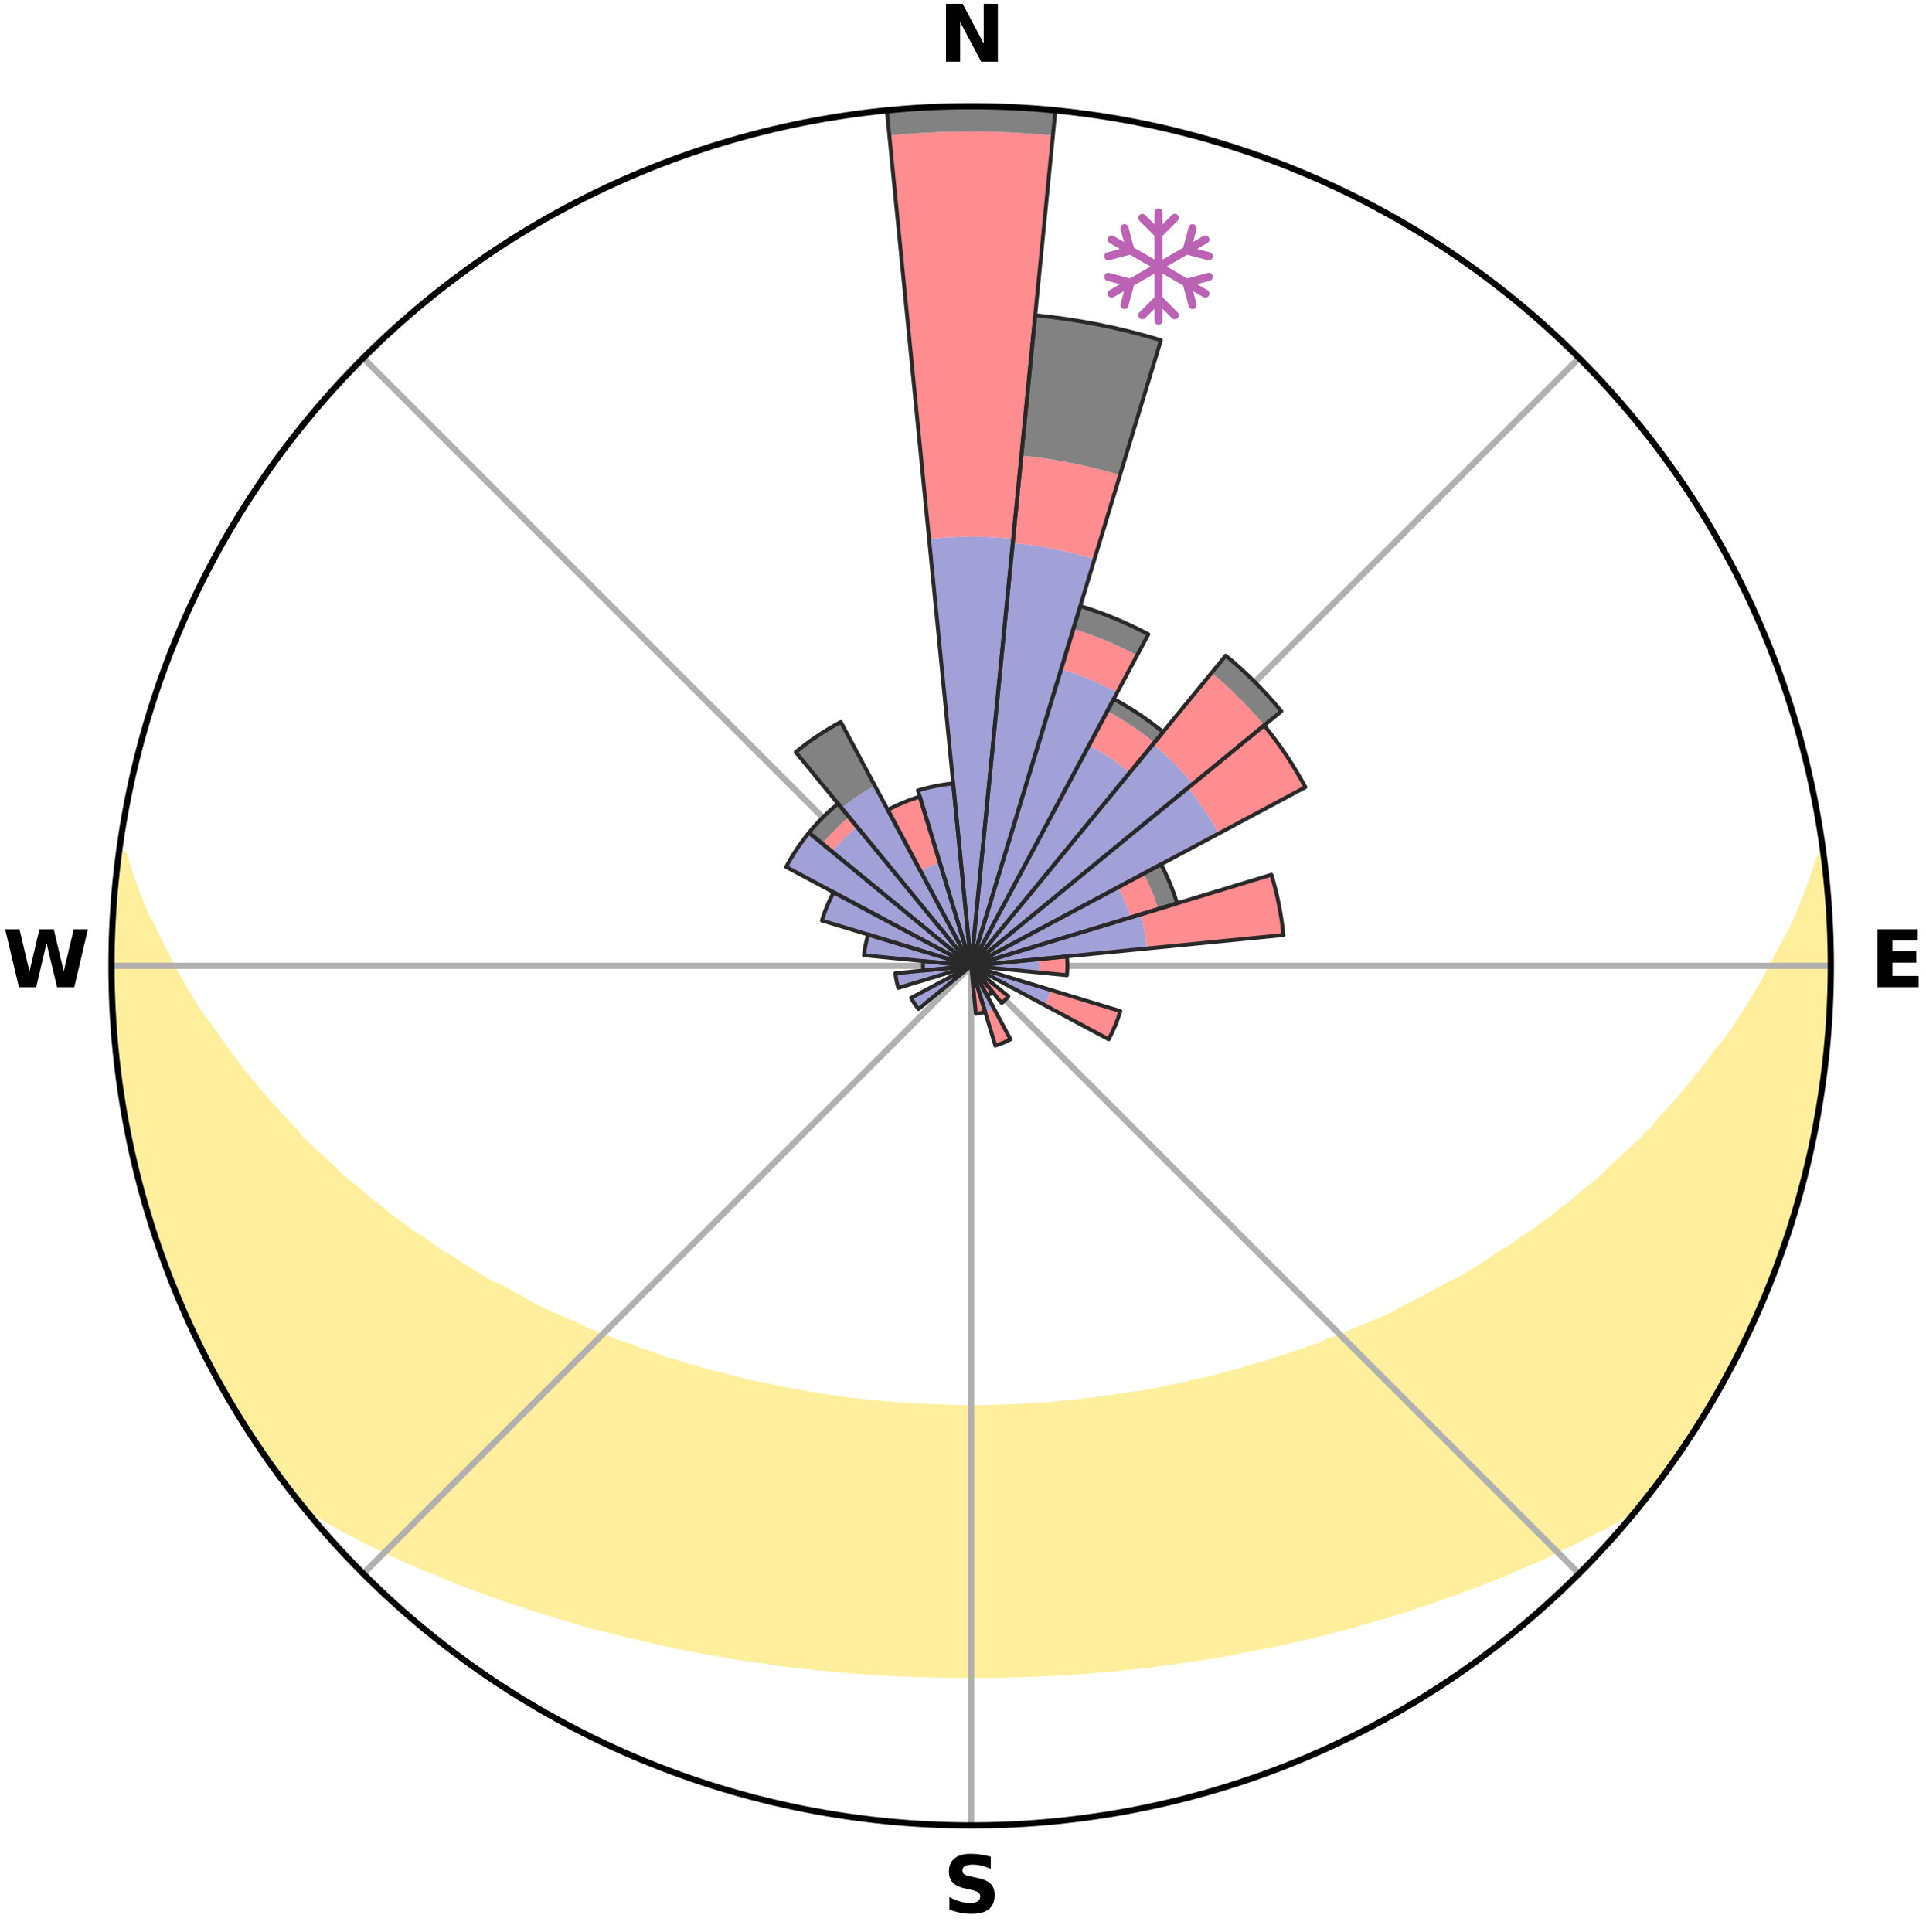 <?xml version="1.0" encoding="utf-8" standalone="no"?>
<!DOCTYPE svg PUBLIC "-//W3C//DTD SVG 1.1//EN"
  "http://www.w3.org/Graphics/SVG/1.1/DTD/svg11.dtd">
<svg xmlns:xlink="http://www.w3.org/1999/xlink" width="248.41pt" height="249.158pt" viewBox="0 0 248.41 249.158" xmlns="http://www.w3.org/2000/svg" version="1.1">
 <title>Ski Rose for Karpacz / Śnieżka</title>
 <defs>
  <style type="text/css">*{stroke-linejoin: round; stroke-linecap: butt}</style>
 </defs>
 <g id="figure_1">
  <g id="patch_1">
   <path d="M 0 249.158 
L 248.41 249.158 
L 248.41 0 
L 0 0 
z
" style="fill: #ffffff"/>
  </g>
  <g id="axes_1">
   <g id="patch_2">
    <path d="M 236.135 124.579 
C 236.135 110.018 233.267 95.599 227.695 82.147 
C 222.122 68.695 213.955 56.471 203.659 46.175 
C 193.363 35.879 181.139 27.711 167.687 22.139 
C 154.235 16.567 139.815 13.699 125.255 13.699 
C 110.694 13.699 96.275 16.567 82.823 22.139 
C 69.371 27.711 57.147 35.879 46.851 46.175 
C 36.555 56.471 28.387 68.695 22.815 82.147 
C 17.243 95.599 14.375 110.018 14.375 124.579 
C 14.375 139.14 17.243 153.559 22.815 167.011 
C 28.387 180.463 36.555 192.687 46.851 202.983 
C 57.147 213.279 69.371 221.447 82.823 227.019 
C 96.275 232.591 110.694 235.459 125.255 235.459 
C 139.815 235.459 154.235 232.591 167.687 227.019 
C 181.139 221.447 193.363 213.279 203.659 202.983 
C 213.955 192.687 222.122 180.463 227.695 167.011 
C 233.267 153.559 236.135 139.14 236.135 124.579 
M 125.255 124.579 
C 125.255 124.579 125.255 124.579 125.255 124.579 
C 125.255 124.579 125.255 124.579 125.255 124.579 
C 125.255 124.579 125.255 124.579 125.255 124.579 
C 125.255 124.579 125.255 124.579 125.255 124.579 
C 125.255 124.579 125.255 124.579 125.255 124.579 
C 125.255 124.579 125.255 124.579 125.255 124.579 
C 125.255 124.579 125.255 124.579 125.255 124.579 
C 125.255 124.579 125.255 124.579 125.255 124.579 
C 125.255 124.579 125.255 124.579 125.255 124.579 
C 125.255 124.579 125.255 124.579 125.255 124.579 
C 125.255 124.579 125.255 124.579 125.255 124.579 
C 125.255 124.579 125.255 124.579 125.255 124.579 
C 125.255 124.579 125.255 124.579 125.255 124.579 
C 125.255 124.579 125.255 124.579 125.255 124.579 
C 125.255 124.579 125.255 124.579 125.255 124.579 
C 125.255 124.579 125.255 124.579 125.255 124.579 
z
" style="fill: #ffffff"/>
   </g>
   <g id="PolyCollection_1">
    <defs>
     <path id="m74c8152d50" d="M 235.047 -139.033 
L 235.047 -139.033 
L 234.275 -137 
L 233.597 -135.011 
L 232.857 -133.048 
L 232.064 -131.112 
L 231.224 -129.206 
L 230.152 -127.326 
L 229.23 -125.486 
L 228.271 -123.68 
L 227.279 -121.907 
L 226.255 -120.169 
L 225.201 -118.466 
L 224.118 -116.798 
L 223.007 -115.167 
L 221.68 -113.593 
L 220.52 -112.037 
L 219.337 -110.518 
L 218.133 -109.037 
L 216.908 -107.592 
L 215.664 -106.185 
L 214.403 -104.815 
L 213.308 -103.439 
L 212.013 -102.142 
L 210.704 -100.882 
L 209.382 -99.659 
L 208.049 -98.474 
L 206.88 -97.268 
L 205.525 -96.154 
L 204.161 -95.077 
L 202.959 -93.97 
L 201.581 -92.964 
L 200.361 -91.922 
L 198.972 -90.984 
L 197.739 -90.006 
L 196.343 -89.136 
L 195.1 -88.22 
L 193.701 -87.416 
L 192.451 -86.561 
L 191.198 -85.736 
L 189.942 -84.939 
L 188.684 -84.17 
L 187.29 -83.519 
L 186.034 -82.806 
L 184.779 -82.121 
L 183.524 -81.462 
L 182.272 -80.828 
L 181.022 -80.22 
L 179.89 -79.541 
L 178.643 -78.981 
L 177.4 -78.445 
L 176.162 -77.932 
L 174.929 -77.44 
L 173.8 -76.874 
L 172.575 -76.425 
L 171.357 -75.997 
L 170.235 -75.492 
L 169.027 -75.103 
L 167.909 -74.637 
L 166.714 -74.285 
L 165.602 -73.855 
L 164.421 -73.537 
L 163.316 -73.142 
L 162.148 -72.856 
L 161.052 -72.494 
L 159.958 -72.148 
L 158.811 -71.906 
L 157.727 -71.59 
L 156.645 -71.289 
L 155.567 -71.002 
L 154.449 -70.81 
L 153.381 -70.549 
L 152.317 -70.302 
L 151.256 -70.067 
L 150.199 -69.845 
L 149.146 -69.634 
L 148.096 -69.435 
L 147.05 -69.248 
L 145.985 -69.135 
L 144.948 -68.967 
L 143.915 -68.809 
L 142.886 -68.66 
L 141.86 -68.522 
L 140.837 -68.393 
L 139.817 -68.272 
L 138.8 -68.161 
L 137.785 -68.058 
L 136.774 -67.963 
L 135.77 -67.842 
L 134.762 -67.767 
L 133.756 -67.699 
L 132.751 -67.639 
L 131.748 -67.586 
L 130.747 -67.54 
L 129.747 -67.502 
L 128.748 -67.47 
L 127.749 -67.446 
L 126.751 -67.429 
L 125.754 -67.418 
L 124.756 -67.418 
L 123.758 -67.428 
L 122.761 -67.452 
L 121.763 -67.48 
L 120.764 -67.515 
L 119.764 -67.556 
L 118.763 -67.605 
L 117.761 -67.661 
L 116.758 -67.724 
L 115.752 -67.795 
L 114.745 -67.874 
L 113.736 -67.96 
L 112.724 -68.054 
L 111.709 -68.157 
L 110.692 -68.269 
L 109.672 -68.389 
L 108.649 -68.518 
L 107.622 -68.656 
L 106.593 -68.804 
L 105.56 -68.962 
L 104.523 -69.13 
L 103.483 -69.309 
L 102.44 -69.498 
L 101.392 -69.699 
L 100.342 -69.912 
L 99.287 -70.136 
L 98.229 -70.373 
L 97.126 -70.544 
L 96.058 -70.805 
L 94.986 -71.079 
L 93.911 -71.367 
L 92.832 -71.67 
L 91.695 -71.9 
L 90.607 -72.232 
L 89.516 -72.579 
L 88.357 -72.851 
L 87.258 -73.23 
L 86.085 -73.532 
L 84.978 -73.944 
L 83.869 -74.375 
L 82.678 -74.728 
L 81.563 -75.194 
L 80.359 -75.584 
L 79.148 -75.993 
L 78.025 -76.518 
L 76.804 -76.967 
L 75.577 -77.437 
L 74.45 -78.025 
L 73.215 -78.538 
L 71.976 -79.075 
L 70.733 -79.634 
L 69.486 -80.218 
L 68.236 -80.827 
L 67.108 -81.553 
L 65.857 -82.211 
L 64.606 -82.896 
L 63.219 -83.518 
L 61.963 -84.258 
L 60.709 -85.025 
L 59.457 -85.821 
L 58.207 -86.645 
L 56.811 -87.417 
L 55.566 -88.301 
L 54.326 -89.215 
L 52.934 -90.084 
L 51.704 -91.06 
L 50.318 -91.996 
L 49.102 -93.036 
L 47.727 -94.04 
L 46.529 -95.145 
L 45.169 -96.219 
L 43.817 -97.33 
L 42.651 -98.534 
L 41.321 -99.717 
L 40.003 -100.937 
L 38.697 -102.194 
L 37.588 -103.532 
L 36.314 -104.861 
L 35.055 -106.228 
L 33.814 -107.632 
L 32.593 -109.073 
L 31.391 -110.551 
L 30.211 -112.066 
L 29.054 -113.618 
L 27.921 -115.207 
L 26.814 -116.832 
L 25.541 -118.48 
L 24.489 -120.18 
L 23.467 -121.914 
L 22.477 -123.682 
L 21.521 -125.484 
L 20.6 -127.32 
L 19.717 -129.187 
L 18.688 -131.097 
L 17.894 -133.029 
L 17.151 -134.988 
L 16.468 -136.974 
L 15.853 -138.982 
L 15.361 -139.047 
L 15.361 -139.047 
L 15.187 -137.12 
L 14.944 -135.201 
L 14.733 -133.277 
L 14.659 -131.343 
L 14.514 -129.414 
L 14.507 -127.479 
L 14.428 -125.546 
L 14.381 -123.611 
L 14.473 -121.678 
L 14.491 -119.743 
L 14.705 -117.818 
L 14.73 -115.881 
L 15.007 -113.963 
L 15.099 -112.028 
L 15.325 -110.107 
L 15.643 -108.198 
L 15.994 -106.295 
L 16.262 -104.378 
L 16.676 -102.488 
L 17.007 -100.581 
L 17.525 -98.715 
L 17.917 -96.82 
L 18.456 -94.961 
L 18.947 -93.089 
L 19.548 -91.25 
L 20.18 -89.421 
L 20.761 -87.576 
L 21.455 -85.77 
L 22.179 -83.976 
L 22.822 -82.15 
L 23.637 -80.394 
L 24.374 -78.605 
L 25.22 -76.865 
L 26.126 -75.155 
L 26.932 -73.395 
L 27.901 -71.72 
L 28.776 -69.994 
L 29.723 -68.307 
L 30.716 -66.645 
L 31.755 -65.013 
L 32.844 -63.414 
L 33.924 -61.809 
L 34.999 -60.2 
L 36.135 -58.634 
L 37.289 -57.081 
L 38.488 -55.562 
L 40.137 -54.413 
L 41.932 -53.414 
L 43.691 -52.417 
L 45.462 -51.463 
L 47.242 -50.548 
L 49.027 -49.67 
L 50.815 -48.828 
L 52.603 -48.02 
L 54.391 -47.245 
L 56.178 -46.502 
L 57.961 -45.789 
L 59.7 -45.055 
L 61.478 -44.4 
L 63.25 -43.773 
L 64.985 -43.129 
L 66.748 -42.556 
L 68.471 -41.959 
L 70.223 -41.435 
L 71.941 -40.894 
L 73.652 -40.371 
L 75.362 -39.877 
L 77.063 -39.4 
L 78.784 -38.99 
L 80.478 -38.563 
L 82.163 -38.15 
L 83.846 -37.764 
L 85.521 -37.392 
L 87.177 -37.006 
L 88.845 -36.679 
L 90.506 -36.364 
L 92.164 -36.073 
L 93.814 -35.792 
L 95.45 -35.502 
L 97.093 -35.263 
L 98.73 -35.032 
L 100.355 -34.794 
L 101.985 -34.602 
L 103.604 -34.398 
L 105.225 -34.229 
L 106.843 -34.081 
L 108.453 -33.925 
L 110.063 -33.797 
L 111.669 -33.671 
L 113.272 -33.562 
L 114.876 -33.483 
L 116.476 -33.403 
L 118.074 -33.342 
L 119.671 -33.29 
L 121.268 -33.263 
L 122.863 -33.239 
L 124.458 -33.23 
L 126.052 -33.23 
L 127.647 -33.234 
L 129.242 -33.257 
L 130.838 -33.294 
L 132.435 -33.342 
L 134.034 -33.408 
L 135.635 -33.473 
L 137.237 -33.569 
L 138.841 -33.669 
L 140.447 -33.794 
L 142.055 -33.935 
L 143.67 -34.068 
L 145.282 -34.24 
L 146.902 -34.411 
L 148.528 -34.587 
L 150.151 -34.808 
L 151.783 -35.023 
L 153.411 -35.278 
L 155.054 -35.518 
L 156.7 -35.782 
L 158.353 -36.054 
L 159.997 -36.381 
L 161.656 -36.698 
L 163.325 -37.025 
L 164.995 -37.378 
L 166.674 -37.743 
L 168.354 -38.136 
L 170.044 -38.541 
L 171.734 -38.975 
L 173.434 -39.423 
L 175.134 -39.9 
L 176.844 -40.394 
L 178.583 -40.87 
L 180.298 -41.417 
L 182.022 -41.983 
L 183.779 -42.531 
L 185.506 -43.154 
L 187.274 -43.754 
L 189.012 -44.425 
L 190.789 -45.08 
L 192.57 -45.764 
L 194.354 -46.477 
L 196.095 -47.271 
L 197.882 -48.046 
L 199.67 -48.854 
L 201.457 -49.696 
L 203.241 -50.573 
L 205.02 -51.487 
L 206.845 -52.394 
L 208.604 -53.392 
L 210.346 -54.435 
L 212.026 -55.559 
L 213.207 -57.091 
L 214.383 -58.628 
L 215.49 -60.215 
L 216.623 -61.783 
L 217.644 -63.428 
L 218.706 -65.044 
L 219.718 -66.692 
L 220.78 -68.311 
L 221.684 -70.022 
L 222.664 -71.69 
L 223.598 -73.385 
L 224.484 -75.105 
L 225.323 -76.849 
L 226.114 -78.615 
L 226.899 -80.383 
L 227.694 -82.147 
L 228.372 -83.96 
L 229.091 -85.756 
L 229.664 -87.606 
L 230.306 -89.429 
L 230.922 -91.262 
L 231.495 -93.109 
L 232.028 -94.968 
L 232.525 -96.837 
L 232.981 -98.716 
L 233.394 -100.605 
L 233.766 -102.502 
L 234.277 -104.373 
L 234.572 -106.286 
L 234.851 -108.2 
L 235.069 -110.122 
L 235.411 -112.028 
L 235.583 -113.956 
L 235.688 -115.888 
L 235.919 -117.811 
L 235.986 -119.744 
L 235.981 -121.68 
L 236.106 -123.612 
L 236.068 -125.546 
L 235.996 -127.479 
L 236.018 -129.415 
L 235.841 -131.343 
L 235.669 -133.269 
L 235.591 -135.203 
L 235.353 -137.123 
L 235.047 -139.033 
z
" style="stroke: #ffee9c"/>
    </defs>
    <g clip-path="url(#p79e4f86d0a)">
     <use xlink:href="#m74c8152d50" x="0" y="249.158" style="fill: #ffee9c; stroke: #ffee9c"/>
    </g>
   </g>
   <g id="matplotlib.axis_1">
    <g id="xtick_1">
     <g id="line2d_1">
      <path d="M 125.255 124.579 
L 125.255 13.699 
" clip-path="url(#p79e4f86d0a)" style="fill: none; stroke: #b0b0b0; stroke-width: 0.8; stroke-linecap: square"/>
     </g>
     <g id="text_1">
      <!-- N -->
      <g transform="translate(121.07 7.958) scale(0.1 -0.1)">
       <defs>
        <path id="DejaVuSans-Bold-4e" d="M 588 4666 
L 1931 4666 
L 3628 1466 
L 3628 4666 
L 4769 4666 
L 4769 0 
L 3425 0 
L 1728 3200 
L 1728 0 
L 588 0 
L 588 4666 
z
" transform="scale(0.016)"/>
       </defs>
       <use xlink:href="#DejaVuSans-Bold-4e"/>
      </g>
     </g>
    </g>
    <g id="xtick_2">
     <g id="line2d_2">
      <path d="M 125.255 124.579 
L 203.659 46.175 
" clip-path="url(#p79e4f86d0a)" style="fill: none; stroke: #b0b0b0; stroke-width: 0.8; stroke-linecap: square"/>
     </g>
    </g>
    <g id="xtick_3">
     <g id="line2d_3">
      <path d="M 125.255 124.579 
L 236.135 124.579 
" clip-path="url(#p79e4f86d0a)" style="fill: none; stroke: #b0b0b0; stroke-width: 0.8; stroke-linecap: square"/>
     </g>
     <g id="text_2">
      <!-- E -->
      <g transform="translate(241.219 127.338) scale(0.1 -0.1)">
       <defs>
        <path id="DejaVuSans-Bold-45" d="M 588 4666 
L 3834 4666 
L 3834 3756 
L 1791 3756 
L 1791 2888 
L 3713 2888 
L 3713 1978 
L 1791 1978 
L 1791 909 
L 3903 909 
L 3903 0 
L 588 0 
L 588 4666 
z
" transform="scale(0.016)"/>
       </defs>
       <use xlink:href="#DejaVuSans-Bold-45"/>
      </g>
     </g>
    </g>
    <g id="xtick_4">
     <g id="line2d_4">
      <path d="M 125.255 124.579 
L 203.659 202.983 
" clip-path="url(#p79e4f86d0a)" style="fill: none; stroke: #b0b0b0; stroke-width: 0.8; stroke-linecap: square"/>
     </g>
    </g>
    <g id="xtick_5">
     <g id="line2d_5">
      <path d="M 125.255 124.579 
L 125.255 235.459 
" clip-path="url(#p79e4f86d0a)" style="fill: none; stroke: #b0b0b0; stroke-width: 0.8; stroke-linecap: square"/>
     </g>
     <g id="text_3">
      <!-- S -->
      <g transform="translate(121.654 246.718) scale(0.1 -0.1)">
       <defs>
        <path id="DejaVuSans-Bold-53" d="M 3834 4519 
L 3834 3531 
Q 3450 3703 3084 3790 
Q 2719 3878 2394 3878 
Q 1963 3878 1756 3759 
Q 1550 3641 1550 3391 
Q 1550 3203 1689 3098 
Q 1828 2994 2194 2919 
L 2706 2816 
Q 3484 2659 3812 2340 
Q 4141 2022 4141 1434 
Q 4141 663 3683 286 
Q 3225 -91 2284 -91 
Q 1841 -91 1394 -6 
Q 947 78 500 244 
L 500 1259 
Q 947 1022 1364 901 
Q 1781 781 2169 781 
Q 2563 781 2772 912 
Q 2981 1044 2981 1288 
Q 2981 1506 2839 1625 
Q 2697 1744 2272 1838 
L 1806 1941 
Q 1106 2091 782 2419 
Q 459 2747 459 3303 
Q 459 4000 909 4375 
Q 1359 4750 2203 4750 
Q 2588 4750 2994 4692 
Q 3400 4634 3834 4519 
z
" transform="scale(0.016)"/>
       </defs>
       <use xlink:href="#DejaVuSans-Bold-53"/>
      </g>
     </g>
    </g>
    <g id="xtick_6">
     <g id="line2d_6">
      <path d="M 125.255 124.579 
L 46.851 202.983 
" clip-path="url(#p79e4f86d0a)" style="fill: none; stroke: #b0b0b0; stroke-width: 0.8; stroke-linecap: square"/>
     </g>
    </g>
    <g id="xtick_7">
     <g id="line2d_7">
      <path d="M 125.255 124.579 
L 14.375 124.579 
" clip-path="url(#p79e4f86d0a)" style="fill: none; stroke: #b0b0b0; stroke-width: 0.8; stroke-linecap: square"/>
     </g>
     <g id="text_4">
      <!-- W -->
      <g transform="translate(0.36 127.338) scale(0.1 -0.1)">
       <defs>
        <path id="DejaVuSans-Bold-57" d="M 191 4666 
L 1344 4666 
L 2150 1275 
L 2950 4666 
L 4109 4666 
L 4909 1275 
L 5716 4666 
L 6859 4666 
L 5759 0 
L 4372 0 
L 3525 3547 
L 2688 0 
L 1300 0 
L 191 4666 
z
" transform="scale(0.016)"/>
       </defs>
       <use xlink:href="#DejaVuSans-Bold-57"/>
      </g>
     </g>
    </g>
    <g id="xtick_8">
     <g id="line2d_8">
      <path d="M 125.255 124.579 
L 46.851 46.175 
" clip-path="url(#p79e4f86d0a)" style="fill: none; stroke: #b0b0b0; stroke-width: 0.8; stroke-linecap: square"/>
     </g>
    </g>
   </g>
   <g id="matplotlib.axis_2"/>
   <g id="patch_3">
    <path d="M 125.255 124.579 
C 125.255 124.579 125.255 124.579 125.255 124.579 
C 125.255 124.579 125.255 124.579 125.255 124.579 
L 125.255 124.579 
C 125.255 124.579 125.255 124.579 125.255 124.579 
C 125.255 124.579 125.255 124.579 125.255 124.579 
z
" clip-path="url(#p79e4f86d0a)" style="fill: #d9d9d9"/>
   </g>
   <g id="patch_4">
    <path d="M 125.255 124.579 
C 125.255 124.579 125.255 124.579 125.255 124.579 
C 125.255 124.579 125.255 124.579 125.255 124.579 
L 125.255 124.579 
C 125.255 124.579 125.255 124.579 125.255 124.579 
C 125.255 124.579 125.255 124.579 125.255 124.579 
z
" clip-path="url(#p79e4f86d0a)" style="fill: #d9d9d9"/>
   </g>
   <g id="patch_5">
    <path d="M 125.255 124.579 
C 125.255 124.579 125.255 124.579 125.255 124.579 
C 125.255 124.579 125.255 124.579 125.255 124.579 
L 125.255 124.579 
C 125.255 124.579 125.255 124.579 125.255 124.579 
C 125.255 124.579 125.255 124.579 125.255 124.579 
z
" clip-path="url(#p79e4f86d0a)" style="fill: #d9d9d9"/>
   </g>
   <g id="patch_6">
    <path d="M 125.255 124.579 
C 125.255 124.579 125.255 124.579 125.255 124.579 
C 125.255 124.579 125.255 124.579 125.255 124.579 
L 125.255 124.579 
C 125.255 124.579 125.255 124.579 125.255 124.579 
C 125.255 124.579 125.255 124.579 125.255 124.579 
z
" clip-path="url(#p79e4f86d0a)" style="fill: #d9d9d9"/>
   </g>
   <g id="patch_7">
    <path d="M 125.255 124.579 
C 125.255 124.579 125.255 124.579 125.255 124.579 
C 125.255 124.579 125.255 124.579 125.255 124.579 
L 125.255 124.579 
C 125.255 124.579 125.255 124.579 125.255 124.579 
C 125.255 124.579 125.255 124.579 125.255 124.579 
z
" clip-path="url(#p79e4f86d0a)" style="fill: #d9d9d9"/>
   </g>
   <g id="patch_8">
    <path d="M 125.255 124.579 
C 125.255 124.579 125.255 124.579 125.255 124.579 
C 125.255 124.579 125.255 124.579 125.255 124.579 
L 125.255 124.579 
C 125.255 124.579 125.255 124.579 125.255 124.579 
C 125.255 124.579 125.255 124.579 125.255 124.579 
z
" clip-path="url(#p79e4f86d0a)" style="fill: #d9d9d9"/>
   </g>
   <g id="patch_9">
    <path d="M 125.255 124.579 
C 125.255 124.579 125.255 124.579 125.255 124.579 
C 125.255 124.579 125.255 124.579 125.255 124.579 
L 125.255 124.579 
C 125.255 124.579 125.255 124.579 125.255 124.579 
C 125.255 124.579 125.255 124.579 125.255 124.579 
z
" clip-path="url(#p79e4f86d0a)" style="fill: #d9d9d9"/>
   </g>
   <g id="patch_10">
    <path d="M 125.255 124.579 
C 125.255 124.579 125.255 124.579 125.255 124.579 
C 125.255 124.579 125.255 124.579 125.255 124.579 
L 125.255 124.579 
C 125.255 124.579 125.255 124.579 125.255 124.579 
C 125.255 124.579 125.255 124.579 125.255 124.579 
z
" clip-path="url(#p79e4f86d0a)" style="fill: #d9d9d9"/>
   </g>
   <g id="patch_11">
    <path d="M 125.255 124.579 
C 125.255 124.579 125.255 124.579 125.255 124.579 
C 125.255 124.579 125.255 124.579 125.255 124.579 
L 125.255 124.579 
C 125.255 124.579 125.255 124.579 125.255 124.579 
C 125.255 124.579 125.255 124.579 125.255 124.579 
z
" clip-path="url(#p79e4f86d0a)" style="fill: #d9d9d9"/>
   </g>
   <g id="patch_12">
    <path d="M 125.255 124.579 
C 125.255 124.579 125.255 124.579 125.255 124.579 
C 125.255 124.579 125.255 124.579 125.255 124.579 
L 125.255 124.579 
C 125.255 124.579 125.255 124.579 125.255 124.579 
C 125.255 124.579 125.255 124.579 125.255 124.579 
z
" clip-path="url(#p79e4f86d0a)" style="fill: #d9d9d9"/>
   </g>
   <g id="patch_13">
    <path d="M 125.255 124.579 
C 125.255 124.579 125.255 124.579 125.255 124.579 
C 125.255 124.579 125.255 124.579 125.255 124.579 
L 125.255 124.579 
C 125.255 124.579 125.255 124.579 125.255 124.579 
C 125.255 124.579 125.255 124.579 125.255 124.579 
z
" clip-path="url(#p79e4f86d0a)" style="fill: #d9d9d9"/>
   </g>
   <g id="patch_14">
    <path d="M 125.255 124.579 
C 125.255 124.579 125.255 124.579 125.255 124.579 
C 125.255 124.579 125.255 124.579 125.255 124.579 
L 125.255 124.579 
C 125.255 124.579 125.255 124.579 125.255 124.579 
C 125.255 124.579 125.255 124.579 125.255 124.579 
z
" clip-path="url(#p79e4f86d0a)" style="fill: #d9d9d9"/>
   </g>
   <g id="patch_15">
    <path d="M 125.255 124.579 
C 125.255 124.579 125.255 124.579 125.255 124.579 
C 125.255 124.579 125.255 124.579 125.255 124.579 
L 125.255 124.579 
C 125.255 124.579 125.255 124.579 125.255 124.579 
C 125.255 124.579 125.255 124.579 125.255 124.579 
z
" clip-path="url(#p79e4f86d0a)" style="fill: #d9d9d9"/>
   </g>
   <g id="patch_16">
    <path d="M 125.255 124.579 
C 125.255 124.579 125.255 124.579 125.255 124.579 
C 125.255 124.579 125.255 124.579 125.255 124.579 
L 125.255 124.579 
C 125.255 124.579 125.255 124.579 125.255 124.579 
C 125.255 124.579 125.255 124.579 125.255 124.579 
z
" clip-path="url(#p79e4f86d0a)" style="fill: #d9d9d9"/>
   </g>
   <g id="patch_17">
    <path d="M 125.255 124.579 
C 125.255 124.579 125.255 124.579 125.255 124.579 
C 125.255 124.579 125.255 124.579 125.255 124.579 
L 125.255 124.579 
C 125.255 124.579 125.255 124.579 125.255 124.579 
C 125.255 124.579 125.255 124.579 125.255 124.579 
z
" clip-path="url(#p79e4f86d0a)" style="fill: #d9d9d9"/>
   </g>
   <g id="patch_18">
    <path d="M 125.255 124.579 
C 125.255 124.579 125.255 124.579 125.255 124.579 
C 125.255 124.579 125.255 124.579 125.255 124.579 
L 125.255 124.579 
C 125.255 124.579 125.255 124.579 125.255 124.579 
C 125.255 124.579 125.255 124.579 125.255 124.579 
z
" clip-path="url(#p79e4f86d0a)" style="fill: #d9d9d9"/>
   </g>
   <g id="patch_19">
    <path d="M 125.255 124.579 
C 125.255 124.579 125.255 124.579 125.255 124.579 
C 125.255 124.579 125.255 124.579 125.255 124.579 
L 125.255 124.579 
C 125.255 124.579 125.255 124.579 125.255 124.579 
C 125.255 124.579 125.255 124.579 125.255 124.579 
z
" clip-path="url(#p79e4f86d0a)" style="fill: #d9d9d9"/>
   </g>
   <g id="patch_20">
    <path d="M 125.255 124.579 
C 125.255 124.579 125.255 124.579 125.255 124.579 
C 125.255 124.579 125.255 124.579 125.255 124.579 
L 125.255 124.579 
C 125.255 124.579 125.255 124.579 125.255 124.579 
C 125.255 124.579 125.255 124.579 125.255 124.579 
z
" clip-path="url(#p79e4f86d0a)" style="fill: #d9d9d9"/>
   </g>
   <g id="patch_21">
    <path d="M 125.255 124.579 
C 125.255 124.579 125.255 124.579 125.255 124.579 
C 125.255 124.579 125.255 124.579 125.255 124.579 
L 125.255 124.579 
C 125.255 124.579 125.255 124.579 125.255 124.579 
C 125.255 124.579 125.255 124.579 125.255 124.579 
z
" clip-path="url(#p79e4f86d0a)" style="fill: #d9d9d9"/>
   </g>
   <g id="patch_22">
    <path d="M 125.255 124.579 
C 125.255 124.579 125.255 124.579 125.255 124.579 
C 125.255 124.579 125.255 124.579 125.255 124.579 
L 125.255 124.579 
C 125.255 124.579 125.255 124.579 125.255 124.579 
C 125.255 124.579 125.255 124.579 125.255 124.579 
z
" clip-path="url(#p79e4f86d0a)" style="fill: #d9d9d9"/>
   </g>
   <g id="patch_23">
    <path d="M 125.255 124.579 
C 125.255 124.579 125.255 124.579 125.255 124.579 
C 125.255 124.579 125.255 124.579 125.255 124.579 
L 125.255 124.579 
C 125.255 124.579 125.255 124.579 125.255 124.579 
C 125.255 124.579 125.255 124.579 125.255 124.579 
z
" clip-path="url(#p79e4f86d0a)" style="fill: #d9d9d9"/>
   </g>
   <g id="patch_24">
    <path d="M 125.255 124.579 
C 125.255 124.579 125.255 124.579 125.255 124.579 
C 125.255 124.579 125.255 124.579 125.255 124.579 
L 125.255 124.579 
C 125.255 124.579 125.255 124.579 125.255 124.579 
C 125.255 124.579 125.255 124.579 125.255 124.579 
z
" clip-path="url(#p79e4f86d0a)" style="fill: #d9d9d9"/>
   </g>
   <g id="patch_25">
    <path d="M 125.255 124.579 
C 125.255 124.579 125.255 124.579 125.255 124.579 
C 125.255 124.579 125.255 124.579 125.255 124.579 
L 125.255 124.579 
C 125.255 124.579 125.255 124.579 125.255 124.579 
C 125.255 124.579 125.255 124.579 125.255 124.579 
z
" clip-path="url(#p79e4f86d0a)" style="fill: #d9d9d9"/>
   </g>
   <g id="patch_26">
    <path d="M 125.255 124.579 
C 125.255 124.579 125.255 124.579 125.255 124.579 
C 125.255 124.579 125.255 124.579 125.255 124.579 
L 125.255 124.579 
C 125.255 124.579 125.255 124.579 125.255 124.579 
C 125.255 124.579 125.255 124.579 125.255 124.579 
z
" clip-path="url(#p79e4f86d0a)" style="fill: #d9d9d9"/>
   </g>
   <g id="patch_27">
    <path d="M 125.255 124.579 
C 125.255 124.579 125.255 124.579 125.255 124.579 
C 125.255 124.579 125.255 124.579 125.255 124.579 
L 125.255 124.579 
C 125.255 124.579 125.255 124.579 125.255 124.579 
C 125.255 124.579 125.255 124.579 125.255 124.579 
z
" clip-path="url(#p79e4f86d0a)" style="fill: #d9d9d9"/>
   </g>
   <g id="patch_28">
    <path d="M 125.255 124.579 
C 125.255 124.579 125.255 124.579 125.255 124.579 
C 125.255 124.579 125.255 124.579 125.255 124.579 
L 125.255 124.579 
C 125.255 124.579 125.255 124.579 125.255 124.579 
C 125.255 124.579 125.255 124.579 125.255 124.579 
z
" clip-path="url(#p79e4f86d0a)" style="fill: #d9d9d9"/>
   </g>
   <g id="patch_29">
    <path d="M 125.255 124.579 
C 125.255 124.579 125.255 124.579 125.255 124.579 
C 125.255 124.579 125.255 124.579 125.255 124.579 
L 125.255 124.579 
C 125.255 124.579 125.255 124.579 125.255 124.579 
C 125.255 124.579 125.255 124.579 125.255 124.579 
z
" clip-path="url(#p79e4f86d0a)" style="fill: #d9d9d9"/>
   </g>
   <g id="patch_30">
    <path d="M 125.255 124.579 
C 125.255 124.579 125.255 124.579 125.255 124.579 
C 125.255 124.579 125.255 124.579 125.255 124.579 
L 125.255 124.579 
C 125.255 124.579 125.255 124.579 125.255 124.579 
C 125.255 124.579 125.255 124.579 125.255 124.579 
z
" clip-path="url(#p79e4f86d0a)" style="fill: #d9d9d9"/>
   </g>
   <g id="patch_31">
    <path d="M 125.255 124.579 
C 125.255 124.579 125.255 124.579 125.255 124.579 
C 125.255 124.579 125.255 124.579 125.255 124.579 
L 125.255 124.579 
C 125.255 124.579 125.255 124.579 125.255 124.579 
C 125.255 124.579 125.255 124.579 125.255 124.579 
z
" clip-path="url(#p79e4f86d0a)" style="fill: #d9d9d9"/>
   </g>
   <g id="patch_32">
    <path d="M 125.255 124.579 
C 125.255 124.579 125.255 124.579 125.255 124.579 
C 125.255 124.579 125.255 124.579 125.255 124.579 
L 125.255 124.579 
C 125.255 124.579 125.255 124.579 125.255 124.579 
C 125.255 124.579 125.255 124.579 125.255 124.579 
z
" clip-path="url(#p79e4f86d0a)" style="fill: #d9d9d9"/>
   </g>
   <g id="patch_33">
    <path d="M 125.255 124.579 
C 125.255 124.579 125.255 124.579 125.255 124.579 
C 125.255 124.579 125.255 124.579 125.255 124.579 
L 125.255 124.579 
C 125.255 124.579 125.255 124.579 125.255 124.579 
C 125.255 124.579 125.255 124.579 125.255 124.579 
z
" clip-path="url(#p79e4f86d0a)" style="fill: #d9d9d9"/>
   </g>
   <g id="patch_34">
    <path d="M 125.255 124.579 
C 125.255 124.579 125.255 124.579 125.255 124.579 
C 125.255 124.579 125.255 124.579 125.255 124.579 
L 125.255 124.579 
C 125.255 124.579 125.255 124.579 125.255 124.579 
C 125.255 124.579 125.255 124.579 125.255 124.579 
z
" clip-path="url(#p79e4f86d0a)" style="fill: #d9d9d9"/>
   </g>
   <g id="patch_35">
    <path d="M 125.255 124.579 
C 125.255 124.579 125.255 124.579 125.255 124.579 
C 125.255 124.579 125.255 124.579 125.255 124.579 
L 130.68 69.493 
C 128.877 69.315 127.067 69.226 125.255 69.226 
C 123.443 69.226 121.632 69.315 119.829 69.493 
z
" clip-path="url(#p79e4f86d0a)" style="fill: #a1a1d8"/>
   </g>
   <g id="patch_36">
    <path d="M 125.255 124.579 
C 125.255 124.579 125.255 124.579 125.255 124.579 
C 125.255 124.579 125.255 124.579 125.255 124.579 
L 141.171 72.112 
C 139.453 71.591 137.711 71.154 135.951 70.804 
C 134.191 70.454 132.415 70.191 130.629 70.015 
z
" clip-path="url(#p79e4f86d0a)" style="fill: #a1a1d8"/>
   </g>
   <g id="patch_37">
    <path d="M 125.255 124.579 
C 125.255 124.579 125.255 124.579 125.255 124.579 
C 125.255 124.579 125.255 124.579 125.255 124.579 
L 144.107 89.309 
C 142.953 88.691 141.769 88.131 140.559 87.631 
C 139.35 87.13 138.117 86.688 136.864 86.308 
z
" clip-path="url(#p79e4f86d0a)" style="fill: #a1a1d8"/>
   </g>
   <g id="patch_38">
    <path d="M 125.255 124.579 
C 125.255 124.579 125.255 124.579 125.255 124.579 
C 125.255 124.579 125.255 124.579 125.255 124.579 
L 145.719 99.643 
C 144.903 98.973 144.054 98.344 143.177 97.757 
C 142.299 97.171 141.392 96.628 140.461 96.13 
z
" clip-path="url(#p79e4f86d0a)" style="fill: #a1a1d8"/>
   </g>
   <g id="patch_39">
    <path d="M 125.255 124.579 
C 125.255 124.579 125.255 124.579 125.255 124.579 
C 125.255 124.579 125.255 124.579 125.255 124.579 
L 153.848 101.114 
C 153.08 100.178 152.266 99.28 151.41 98.424 
C 150.554 97.568 149.656 96.754 148.72 95.986 
z
" clip-path="url(#p79e4f86d0a)" style="fill: #a1a1d8"/>
   </g>
   <g id="patch_40">
    <path d="M 125.255 124.579 
C 125.255 124.579 125.255 124.579 125.255 124.579 
C 125.255 124.579 125.255 124.579 125.255 124.579 
L 157.18 107.515 
C 156.621 106.47 156.012 105.453 155.353 104.468 
C 154.695 103.483 153.989 102.531 153.237 101.615 
z
" clip-path="url(#p79e4f86d0a)" style="fill: #a1a1d8"/>
   </g>
   <g id="patch_41">
    <path d="M 125.255 124.579 
C 125.255 124.579 125.255 124.579 125.255 124.579 
C 125.255 124.579 125.255 124.579 125.255 124.579 
L 145.834 118.336 
C 145.63 117.663 145.393 117 145.123 116.349 
C 144.854 115.699 144.553 115.062 144.221 114.441 
z
" clip-path="url(#p79e4f86d0a)" style="fill: #a1a1d8"/>
   </g>
   <g id="patch_42">
    <path d="M 125.255 124.579 
C 125.255 124.579 125.255 124.579 125.255 124.579 
C 125.255 124.579 125.255 124.579 125.255 124.579 
L 147.955 122.343 
C 147.882 121.6 147.772 120.861 147.627 120.129 
C 147.481 119.397 147.299 118.672 147.083 117.958 
z
" clip-path="url(#p79e4f86d0a)" style="fill: #a1a1d8"/>
   </g>
   <g id="patch_43">
    <path d="M 125.255 124.579 
C 125.255 124.579 125.255 124.579 125.255 124.579 
C 125.255 124.579 125.255 124.579 125.255 124.579 
L 133.992 125.44 
C 134.02 125.154 134.034 124.866 134.034 124.579 
C 134.034 124.292 134.02 124.004 133.992 123.719 
z
" clip-path="url(#p79e4f86d0a)" style="fill: #a1a1d8"/>
   </g>
   <g id="patch_44">
    <path d="M 125.255 124.579 
C 125.255 124.579 125.255 124.579 125.255 124.579 
C 125.255 124.579 125.255 124.579 125.255 124.579 
L 125.255 124.579 
C 125.255 124.579 125.255 124.579 125.255 124.579 
C 125.255 124.579 125.255 124.579 125.255 124.579 
z
" clip-path="url(#p79e4f86d0a)" style="fill: #a1a1d8"/>
   </g>
   <g id="patch_45">
    <path d="M 125.255 124.579 
C 125.255 124.579 125.255 124.579 125.255 124.579 
C 125.255 124.579 125.255 124.579 125.255 124.579 
L 134.738 129.648 
C 134.904 129.337 135.054 129.019 135.189 128.694 
C 135.324 128.369 135.442 128.037 135.545 127.7 
z
" clip-path="url(#p79e4f86d0a)" style="fill: #a1a1d8"/>
   </g>
   <g id="patch_46">
    <path d="M 125.255 124.579 
C 125.255 124.579 125.255 124.579 125.255 124.579 
C 125.255 124.579 125.255 124.579 125.255 124.579 
L 125.255 124.579 
C 125.255 124.579 125.255 124.579 125.255 124.579 
C 125.255 124.579 125.255 124.579 125.255 124.579 
z
" clip-path="url(#p79e4f86d0a)" style="fill: #a1a1d8"/>
   </g>
   <g id="patch_47">
    <path d="M 125.255 124.579 
C 125.255 124.579 125.255 124.579 125.255 124.579 
C 125.255 124.579 125.255 124.579 125.255 124.579 
L 125.255 124.579 
C 125.255 124.579 125.255 124.579 125.255 124.579 
C 125.255 124.579 125.255 124.579 125.255 124.579 
z
" clip-path="url(#p79e4f86d0a)" style="fill: #a1a1d8"/>
   </g>
   <g id="patch_48">
    <path d="M 125.255 124.579 
C 125.255 124.579 125.255 124.579 125.255 124.579 
C 125.255 124.579 125.255 124.579 125.255 124.579 
L 125.255 124.579 
C 125.255 124.579 125.255 124.579 125.255 124.579 
C 125.255 124.579 125.255 124.579 125.255 124.579 
z
" clip-path="url(#p79e4f86d0a)" style="fill: #a1a1d8"/>
   </g>
   <g id="patch_49">
    <path d="M 125.255 124.579 
C 125.255 124.579 125.255 124.579 125.255 124.579 
C 125.255 124.579 125.255 124.579 125.255 124.579 
L 127.057 130.52 
C 127.251 130.461 127.443 130.392 127.631 130.315 
C 127.818 130.237 128.002 130.15 128.181 130.054 
z
" clip-path="url(#p79e4f86d0a)" style="fill: #a1a1d8"/>
   </g>
   <g id="patch_50">
    <path d="M 125.255 124.579 
C 125.255 124.579 125.255 124.579 125.255 124.579 
C 125.255 124.579 125.255 124.579 125.255 124.579 
L 125.255 124.579 
C 125.255 124.579 125.255 124.579 125.255 124.579 
C 125.255 124.579 125.255 124.579 125.255 124.579 
z
" clip-path="url(#p79e4f86d0a)" style="fill: #a1a1d8"/>
   </g>
   <g id="patch_51">
    <path d="M 125.255 124.579 
C 125.255 124.579 125.255 124.579 125.255 124.579 
C 125.255 124.579 125.255 124.579 125.255 124.579 
L 125.255 124.579 
C 125.255 124.579 125.255 124.579 125.255 124.579 
C 125.255 124.579 125.255 124.579 125.255 124.579 
z
" clip-path="url(#p79e4f86d0a)" style="fill: #a1a1d8"/>
   </g>
   <g id="patch_52">
    <path d="M 125.255 124.579 
C 125.255 124.579 125.255 124.579 125.255 124.579 
C 125.255 124.579 125.255 124.579 125.255 124.579 
L 125.255 124.579 
C 125.255 124.579 125.255 124.579 125.255 124.579 
C 125.255 124.579 125.255 124.579 125.255 124.579 
z
" clip-path="url(#p79e4f86d0a)" style="fill: #a1a1d8"/>
   </g>
   <g id="patch_53">
    <path d="M 125.255 124.579 
C 125.255 124.579 125.255 124.579 125.255 124.579 
C 125.255 124.579 125.255 124.579 125.255 124.579 
L 125.255 124.579 
C 125.255 124.579 125.255 124.579 125.255 124.579 
C 125.255 124.579 125.255 124.579 125.255 124.579 
z
" clip-path="url(#p79e4f86d0a)" style="fill: #a1a1d8"/>
   </g>
   <g id="patch_54">
    <path d="M 125.255 124.579 
C 125.255 124.579 125.255 124.579 125.255 124.579 
C 125.255 124.579 125.255 124.579 125.255 124.579 
L 125.255 124.579 
C 125.255 124.579 125.255 124.579 125.255 124.579 
C 125.255 124.579 125.255 124.579 125.255 124.579 
z
" clip-path="url(#p79e4f86d0a)" style="fill: #a1a1d8"/>
   </g>
   <g id="patch_55">
    <path d="M 125.255 124.579 
C 125.255 124.579 125.255 124.579 125.255 124.579 
C 125.255 124.579 125.255 124.579 125.255 124.579 
L 125.255 124.579 
C 125.255 124.579 125.255 124.579 125.255 124.579 
C 125.255 124.579 125.255 124.579 125.255 124.579 
z
" clip-path="url(#p79e4f86d0a)" style="fill: #a1a1d8"/>
   </g>
   <g id="patch_56">
    <path d="M 125.255 124.579 
C 125.255 124.579 125.255 124.579 125.255 124.579 
C 125.255 124.579 125.255 124.579 125.255 124.579 
L 117.512 128.718 
C 117.647 128.971 117.795 129.218 117.955 129.457 
C 118.115 129.696 118.286 129.927 118.468 130.149 
z
" clip-path="url(#p79e4f86d0a)" style="fill: #a1a1d8"/>
   </g>
   <g id="patch_57">
    <path d="M 125.255 124.579 
C 125.255 124.579 125.255 124.579 125.255 124.579 
C 125.255 124.579 125.255 124.579 125.255 124.579 
L 125.255 124.579 
C 125.255 124.579 125.255 124.579 125.255 124.579 
C 125.255 124.579 125.255 124.579 125.255 124.579 
z
" clip-path="url(#p79e4f86d0a)" style="fill: #a1a1d8"/>
   </g>
   <g id="patch_58">
    <path d="M 125.255 124.579 
C 125.255 124.579 125.255 124.579 125.255 124.579 
C 125.255 124.579 125.255 124.579 125.255 124.579 
L 115.486 125.541 
C 115.518 125.861 115.565 126.179 115.628 126.494 
C 115.69 126.809 115.768 127.121 115.862 127.428 
z
" clip-path="url(#p79e4f86d0a)" style="fill: #a1a1d8"/>
   </g>
   <g id="patch_59">
    <path d="M 125.255 124.579 
C 125.255 124.579 125.255 124.579 125.255 124.579 
C 125.255 124.579 125.255 124.579 125.255 124.579 
L 119.077 123.971 
C 119.057 124.173 119.047 124.376 119.047 124.579 
C 119.047 124.782 119.057 124.985 119.077 125.188 
z
" clip-path="url(#p79e4f86d0a)" style="fill: #a1a1d8"/>
   </g>
   <g id="patch_60">
    <path d="M 125.255 124.579 
C 125.255 124.579 125.255 124.579 125.255 124.579 
C 125.255 124.579 125.255 124.579 125.255 124.579 
L 111.971 120.549 
C 111.839 120.984 111.729 121.425 111.64 121.871 
C 111.551 122.317 111.485 122.766 111.44 123.218 
z
" clip-path="url(#p79e4f86d0a)" style="fill: #a1a1d8"/>
   </g>
   <g id="patch_61">
    <path d="M 125.255 124.579 
C 125.255 124.579 125.255 124.579 125.255 124.579 
C 125.255 124.579 125.255 124.579 125.255 124.579 
L 107.514 115.096 
C 107.203 115.677 106.922 116.272 106.67 116.881 
C 106.418 117.489 106.196 118.109 106.005 118.74 
z
" clip-path="url(#p79e4f86d0a)" style="fill: #a1a1d8"/>
   </g>
   <g id="patch_62">
    <path d="M 125.255 124.579 
C 125.255 124.579 125.255 124.579 125.255 124.579 
C 125.255 124.579 125.255 124.579 125.255 124.579 
L 104.337 107.412 
C 103.775 108.097 103.247 108.809 102.755 109.545 
C 102.263 110.282 101.807 111.042 101.39 111.823 
z
" clip-path="url(#p79e4f86d0a)" style="fill: #a1a1d8"/>
   </g>
   <g id="patch_63">
    <path d="M 125.255 124.579 
C 125.255 124.579 125.255 124.579 125.255 124.579 
C 125.255 124.579 125.255 124.579 125.255 124.579 
L 110.519 106.623 
C 109.931 107.105 109.367 107.616 108.83 108.154 
C 108.292 108.692 107.781 109.255 107.299 109.843 
z
" clip-path="url(#p79e4f86d0a)" style="fill: #a1a1d8"/>
   </g>
   <g id="patch_64">
    <path d="M 125.255 124.579 
C 125.255 124.579 125.255 124.579 125.255 124.579 
C 125.255 124.579 125.255 124.579 125.255 124.579 
L 112.839 101.35 
C 112.079 101.757 111.339 102.2 110.622 102.679 
C 109.905 103.158 109.212 103.672 108.546 104.219 
z
" clip-path="url(#p79e4f86d0a)" style="fill: #a1a1d8"/>
   </g>
   <g id="patch_65">
    <path d="M 125.255 124.579 
C 125.255 124.579 125.255 124.579 125.255 124.579 
C 125.255 124.579 125.255 124.579 125.255 124.579 
L 121.225 111.295 
C 120.79 111.427 120.362 111.58 119.943 111.754 
C 119.523 111.928 119.112 112.122 118.711 112.336 
z
" clip-path="url(#p79e4f86d0a)" style="fill: #a1a1d8"/>
   </g>
   <g id="patch_66">
    <path d="M 125.255 124.579 
C 125.255 124.579 125.255 124.579 125.255 124.579 
C 125.255 124.579 125.255 124.579 125.255 124.579 
L 122.938 101.053 
C 122.168 101.129 121.402 101.243 120.643 101.394 
C 119.884 101.545 119.133 101.733 118.393 101.957 
z
" clip-path="url(#p79e4f86d0a)" style="fill: #a1a1d8"/>
   </g>
   <g id="patch_67">
    <path d="M 119.829 69.493 
C 121.632 69.315 123.443 69.226 125.255 69.226 
C 127.067 69.226 128.877 69.315 130.68 69.493 
L 135.803 17.48 
C 132.298 17.135 128.777 16.962 125.255 16.962 
C 121.732 16.962 118.212 17.135 114.707 17.48 
z
" clip-path="url(#p79e4f86d0a)" style="fill: #ff8c8e"/>
   </g>
   <g id="patch_68">
    <path d="M 130.629 70.015 
C 132.415 70.191 134.191 70.454 135.951 70.804 
C 137.711 71.154 139.453 71.591 141.171 72.112 
L 144.454 61.288 
C 142.382 60.66 140.281 60.134 138.158 59.711 
C 136.035 59.289 133.892 58.971 131.738 58.759 
z
" clip-path="url(#p79e4f86d0a)" style="fill: #ff8c8e"/>
   </g>
   <g id="patch_69">
    <path d="M 136.864 86.308 
C 138.117 86.688 139.35 87.13 140.559 87.631 
C 141.769 88.131 142.953 88.691 144.107 89.309 
L 146.66 84.533 
C 145.349 83.832 144.005 83.196 142.632 82.627 
C 141.259 82.059 139.858 81.558 138.436 81.126 
z
" clip-path="url(#p79e4f86d0a)" style="fill: #ff8c8e"/>
   </g>
   <g id="patch_70">
    <path d="M 140.461 96.13 
C 141.392 96.628 142.299 97.171 143.177 97.757 
C 144.054 98.344 144.903 98.973 145.719 99.643 
L 148.885 95.786 
C 147.943 95.012 146.963 94.285 145.949 93.608 
C 144.935 92.931 143.889 92.304 142.814 91.729 
z
" clip-path="url(#p79e4f86d0a)" style="fill: #ff8c8e"/>
   </g>
   <g id="patch_71">
    <path d="M 148.72 95.986 
C 149.656 96.754 150.554 97.568 151.41 98.424 
C 152.266 99.28 153.08 100.178 153.848 101.114 
L 163.042 93.568 
C 162.027 92.331 160.951 91.145 159.82 90.014 
C 158.689 88.883 157.502 87.807 156.266 86.792 
z
" clip-path="url(#p79e4f86d0a)" style="fill: #ff8c8e"/>
   </g>
   <g id="patch_72">
    <path d="M 153.237 101.615 
C 153.989 102.531 154.695 103.483 155.353 104.468 
C 156.012 105.453 156.621 106.47 157.18 107.515 
L 168.191 101.629 
C 167.44 100.224 166.62 98.856 165.735 97.531 
C 164.85 96.206 163.9 94.925 162.889 93.694 
z
" clip-path="url(#p79e4f86d0a)" style="fill: #ff8c8e"/>
   </g>
   <g id="patch_73">
    <path d="M 144.221 114.441 
C 144.553 115.062 144.854 115.699 145.123 116.349 
C 145.393 117 145.63 117.663 145.834 118.336 
L 149.386 117.259 
C 149.147 116.469 148.869 115.691 148.553 114.929 
C 148.237 114.166 147.884 113.42 147.495 112.692 
z
" clip-path="url(#p79e4f86d0a)" style="fill: #ff8c8e"/>
   </g>
   <g id="patch_74">
    <path d="M 147.083 117.958 
C 147.299 118.672 147.481 119.397 147.627 120.129 
C 147.772 120.861 147.882 121.6 147.955 122.343 
L 165.532 120.612 
C 165.402 119.294 165.207 117.983 164.949 116.683 
C 164.691 115.384 164.368 114.098 163.984 112.831 
z
" clip-path="url(#p79e4f86d0a)" style="fill: #ff8c8e"/>
   </g>
   <g id="patch_75">
    <path d="M 133.992 123.719 
C 134.02 124.004 134.034 124.292 134.034 124.579 
C 134.034 124.866 134.02 125.154 133.992 125.44 
L 137.611 125.796 
C 137.651 125.392 137.671 124.985 137.671 124.579 
C 137.671 124.173 137.651 123.767 137.611 123.362 
z
" clip-path="url(#p79e4f86d0a)" style="fill: #ff8c8e"/>
   </g>
   <g id="patch_76">
    <path d="M 125.255 124.579 
C 125.255 124.579 125.255 124.579 125.255 124.579 
C 125.255 124.579 125.255 124.579 125.255 124.579 
L 125.255 124.579 
C 125.255 124.579 125.255 124.579 125.255 124.579 
C 125.255 124.579 125.255 124.579 125.255 124.579 
z
" clip-path="url(#p79e4f86d0a)" style="fill: #ff8c8e"/>
   </g>
   <g id="patch_77">
    <path d="M 135.545 127.7 
C 135.442 128.037 135.324 128.369 135.189 128.694 
C 135.054 129.019 134.904 129.337 134.738 129.648 
L 142.996 134.062 
C 143.306 133.481 143.588 132.886 143.84 132.277 
C 144.092 131.669 144.314 131.049 144.505 130.419 
z
" clip-path="url(#p79e4f86d0a)" style="fill: #ff8c8e"/>
   </g>
   <g id="patch_78">
    <path d="M 125.255 124.579 
C 125.255 124.579 125.255 124.579 125.255 124.579 
C 125.255 124.579 125.255 124.579 125.255 124.579 
L 125.255 124.579 
C 125.255 124.579 125.255 124.579 125.255 124.579 
C 125.255 124.579 125.255 124.579 125.255 124.579 
z
" clip-path="url(#p79e4f86d0a)" style="fill: #ff8c8e"/>
   </g>
   <g id="patch_79">
    <path d="M 125.255 124.579 
C 125.255 124.579 125.255 124.579 125.255 124.579 
C 125.255 124.579 125.255 124.579 125.255 124.579 
L 129.193 129.378 
C 129.35 129.249 129.501 129.113 129.645 128.969 
C 129.788 128.825 129.925 128.675 130.054 128.517 
z
" clip-path="url(#p79e4f86d0a)" style="fill: #ff8c8e"/>
   </g>
   <g id="patch_80">
    <path d="M 125.255 124.579 
C 125.255 124.579 125.255 124.579 125.255 124.579 
C 125.255 124.579 125.255 124.579 125.255 124.579 
L 127.324 128.451 
C 127.451 128.383 127.574 128.309 127.694 128.229 
C 127.813 128.149 127.929 128.064 128.04 127.972 
z
" clip-path="url(#p79e4f86d0a)" style="fill: #ff8c8e"/>
   </g>
   <g id="patch_81">
    <path d="M 128.181 130.054 
C 128.002 130.15 127.818 130.237 127.631 130.315 
C 127.443 130.392 127.251 130.461 127.057 130.52 
L 128.376 134.869 
C 128.713 134.767 129.045 134.648 129.37 134.513 
C 129.695 134.379 130.013 134.228 130.324 134.062 
z
" clip-path="url(#p79e4f86d0a)" style="fill: #ff8c8e"/>
   </g>
   <g id="patch_82">
    <path d="M 125.255 124.579 
C 125.255 124.579 125.255 124.579 125.255 124.579 
C 125.255 124.579 125.255 124.579 125.255 124.579 
L 125.863 130.757 
C 126.066 130.737 126.267 130.708 126.466 130.668 
C 126.665 130.628 126.863 130.579 127.057 130.52 
z
" clip-path="url(#p79e4f86d0a)" style="fill: #ff8c8e"/>
   </g>
   <g id="patch_83">
    <path d="M 125.255 124.579 
C 125.255 124.579 125.255 124.579 125.255 124.579 
C 125.255 124.579 125.255 124.579 125.255 124.579 
L 125.255 124.579 
C 125.255 124.579 125.255 124.579 125.255 124.579 
C 125.255 124.579 125.255 124.579 125.255 124.579 
z
" clip-path="url(#p79e4f86d0a)" style="fill: #ff8c8e"/>
   </g>
   <g id="patch_84">
    <path d="M 125.255 124.579 
C 125.255 124.579 125.255 124.579 125.255 124.579 
C 125.255 124.579 125.255 124.579 125.255 124.579 
L 125.255 124.579 
C 125.255 124.579 125.255 124.579 125.255 124.579 
C 125.255 124.579 125.255 124.579 125.255 124.579 
z
" clip-path="url(#p79e4f86d0a)" style="fill: #ff8c8e"/>
   </g>
   <g id="patch_85">
    <path d="M 125.255 124.579 
C 125.255 124.579 125.255 124.579 125.255 124.579 
C 125.255 124.579 125.255 124.579 125.255 124.579 
L 125.255 124.579 
C 125.255 124.579 125.255 124.579 125.255 124.579 
C 125.255 124.579 125.255 124.579 125.255 124.579 
z
" clip-path="url(#p79e4f86d0a)" style="fill: #ff8c8e"/>
   </g>
   <g id="patch_86">
    <path d="M 125.255 124.579 
C 125.255 124.579 125.255 124.579 125.255 124.579 
C 125.255 124.579 125.255 124.579 125.255 124.579 
L 125.255 124.579 
C 125.255 124.579 125.255 124.579 125.255 124.579 
C 125.255 124.579 125.255 124.579 125.255 124.579 
z
" clip-path="url(#p79e4f86d0a)" style="fill: #ff8c8e"/>
   </g>
   <g id="patch_87">
    <path d="M 125.255 124.579 
C 125.255 124.579 125.255 124.579 125.255 124.579 
C 125.255 124.579 125.255 124.579 125.255 124.579 
L 125.255 124.579 
C 125.255 124.579 125.255 124.579 125.255 124.579 
C 125.255 124.579 125.255 124.579 125.255 124.579 
z
" clip-path="url(#p79e4f86d0a)" style="fill: #ff8c8e"/>
   </g>
   <g id="patch_88">
    <path d="M 118.468 130.149 
C 118.286 129.927 118.115 129.696 117.955 129.457 
C 117.795 129.218 117.647 128.971 117.512 128.718 
L 117.512 128.718 
C 117.647 128.971 117.795 129.218 117.955 129.457 
C 118.115 129.696 118.286 129.927 118.468 130.149 
z
" clip-path="url(#p79e4f86d0a)" style="fill: #ff8c8e"/>
   </g>
   <g id="patch_89">
    <path d="M 125.255 124.579 
C 125.255 124.579 125.255 124.579 125.255 124.579 
C 125.255 124.579 125.255 124.579 125.255 124.579 
L 125.255 124.579 
C 125.255 124.579 125.255 124.579 125.255 124.579 
C 125.255 124.579 125.255 124.579 125.255 124.579 
z
" clip-path="url(#p79e4f86d0a)" style="fill: #ff8c8e"/>
   </g>
   <g id="patch_90">
    <path d="M 115.862 127.428 
C 115.768 127.121 115.69 126.809 115.628 126.494 
C 115.565 126.179 115.518 125.861 115.486 125.541 
L 115.486 125.541 
C 115.518 125.861 115.565 126.179 115.628 126.494 
C 115.69 126.809 115.768 127.121 115.862 127.428 
z
" clip-path="url(#p79e4f86d0a)" style="fill: #ff8c8e"/>
   </g>
   <g id="patch_91">
    <path d="M 119.077 125.188 
C 119.057 124.985 119.047 124.782 119.047 124.579 
C 119.047 124.376 119.057 124.173 119.077 123.971 
L 119.077 123.971 
C 119.057 124.173 119.047 124.376 119.047 124.579 
C 119.047 124.782 119.057 124.985 119.077 125.188 
z
" clip-path="url(#p79e4f86d0a)" style="fill: #ff8c8e"/>
   </g>
   <g id="patch_92">
    <path d="M 111.44 123.218 
C 111.485 122.766 111.551 122.317 111.64 121.871 
C 111.729 121.425 111.839 120.984 111.971 120.549 
L 111.971 120.549 
C 111.839 120.984 111.729 121.425 111.64 121.871 
C 111.551 122.317 111.485 122.766 111.44 123.218 
z
" clip-path="url(#p79e4f86d0a)" style="fill: #ff8c8e"/>
   </g>
   <g id="patch_93">
    <path d="M 106.005 118.74 
C 106.196 118.109 106.418 117.489 106.67 116.881 
C 106.922 116.272 107.203 115.677 107.514 115.096 
L 107.514 115.096 
C 107.203 115.677 106.922 116.272 106.67 116.881 
C 106.418 117.489 106.196 118.109 106.005 118.74 
z
" clip-path="url(#p79e4f86d0a)" style="fill: #ff8c8e"/>
   </g>
   <g id="patch_94">
    <path d="M 101.39 111.823 
C 101.807 111.042 102.263 110.282 102.755 109.545 
C 103.247 108.809 103.775 108.097 104.337 107.412 
L 104.337 107.412 
C 103.775 108.097 103.247 108.809 102.755 109.545 
C 102.263 110.282 101.807 111.042 101.39 111.823 
z
" clip-path="url(#p79e4f86d0a)" style="fill: #ff8c8e"/>
   </g>
   <g id="patch_95">
    <path d="M 107.299 109.843 
C 107.781 109.255 108.292 108.692 108.83 108.154 
C 109.367 107.616 109.931 107.105 110.519 106.623 
L 109.501 105.383 
C 108.873 105.899 108.27 106.445 107.696 107.02 
C 107.121 107.595 106.575 108.197 106.059 108.826 
z
" clip-path="url(#p79e4f86d0a)" style="fill: #ff8c8e"/>
   </g>
   <g id="patch_96">
    <path d="M 108.546 104.219 
C 109.212 103.672 109.905 103.158 110.622 102.679 
C 111.339 102.2 112.079 101.757 112.839 101.35 
L 112.839 101.35 
C 112.079 101.757 111.339 102.2 110.622 102.679 
C 109.905 103.158 109.212 103.672 108.546 104.219 
z
" clip-path="url(#p79e4f86d0a)" style="fill: #ff8c8e"/>
   </g>
   <g id="patch_97">
    <path d="M 118.711 112.336 
C 119.112 112.122 119.523 111.928 119.943 111.754 
C 120.362 111.58 120.79 111.427 121.225 111.295 
L 118.633 102.751 
C 117.919 102.968 117.216 103.22 116.526 103.505 
C 115.836 103.791 115.161 104.111 114.502 104.462 
z
" clip-path="url(#p79e4f86d0a)" style="fill: #ff8c8e"/>
   </g>
   <g id="patch_98">
    <path d="M 118.393 101.957 
C 119.133 101.733 119.884 101.545 120.643 101.394 
C 121.402 101.243 122.168 101.129 122.938 101.053 
L 122.938 101.053 
C 122.168 101.129 121.402 101.243 120.643 101.394 
C 119.884 101.545 119.133 101.733 118.393 101.957 
z
" clip-path="url(#p79e4f86d0a)" style="fill: #ff8c8e"/>
   </g>
   <g id="patch_99">
    <path d="M 114.707 17.48 
C 118.212 17.135 121.732 16.962 125.255 16.962 
C 128.777 16.962 132.298 17.135 135.803 17.48 
L 136.123 14.233 
C 132.511 13.877 128.884 13.699 125.255 13.699 
C 121.626 13.699 117.998 13.877 114.387 14.233 
z
" clip-path="url(#p79e4f86d0a)" style="fill: #828282"/>
   </g>
   <g id="patch_100">
    <path d="M 131.738 58.759 
C 133.892 58.971 136.035 59.289 138.158 59.711 
C 140.281 60.134 142.382 60.66 144.454 61.288 
L 149.733 43.885 
C 147.092 43.084 144.413 42.413 141.706 41.874 
C 138.999 41.336 136.267 40.931 133.52 40.66 
z
" clip-path="url(#p79e4f86d0a)" style="fill: #828282"/>
   </g>
   <g id="patch_101">
    <path d="M 138.436 81.126 
C 139.858 81.558 141.259 82.059 142.632 82.627 
C 144.005 83.196 145.349 83.832 146.66 84.533 
L 148.111 81.818 
C 146.712 81.069 145.276 80.391 143.81 79.783 
C 142.344 79.176 140.849 78.641 139.33 78.18 
z
" clip-path="url(#p79e4f86d0a)" style="fill: #828282"/>
   </g>
   <g id="patch_102">
    <path d="M 142.814 91.729 
C 143.889 92.304 144.935 92.931 145.949 93.608 
C 146.963 94.285 147.943 95.012 148.885 95.786 
L 150.007 94.418 
C 149.02 93.608 147.994 92.847 146.932 92.137 
C 145.87 91.428 144.774 90.771 143.647 90.169 
z
" clip-path="url(#p79e4f86d0a)" style="fill: #828282"/>
   </g>
   <g id="patch_103">
    <path d="M 156.266 86.792 
C 157.502 87.807 158.689 88.883 159.82 90.014 
C 160.951 91.145 162.027 92.331 163.042 93.568 
L 165.262 91.746 
C 164.187 90.437 163.049 89.181 161.851 87.983 
C 160.653 86.785 159.397 85.647 158.088 84.572 
z
" clip-path="url(#p79e4f86d0a)" style="fill: #828282"/>
   </g>
   <g id="patch_104">
    <path d="M 162.889 93.694 
C 163.9 94.925 164.85 96.206 165.735 97.531 
C 166.62 98.856 167.44 100.224 168.191 101.629 
L 168.365 101.536 
C 167.611 100.125 166.788 98.752 165.899 97.421 
C 165.01 96.091 164.057 94.805 163.042 93.568 
z
" clip-path="url(#p79e4f86d0a)" style="fill: #828282"/>
   </g>
   <g id="patch_105">
    <path d="M 147.495 112.692 
C 147.884 113.42 148.237 114.166 148.553 114.929 
C 148.869 115.691 149.147 116.469 149.386 117.259 
L 151.823 116.52 
C 151.559 115.65 151.253 114.794 150.905 113.954 
C 150.557 113.115 150.168 112.293 149.74 111.491 
z
" clip-path="url(#p79e4f86d0a)" style="fill: #828282"/>
   </g>
   <g id="patch_106">
    <path d="M 163.984 112.831 
C 164.368 114.098 164.691 115.384 164.949 116.683 
C 165.207 117.983 165.402 119.294 165.532 120.612 
L 165.532 120.612 
C 165.402 119.294 165.207 117.983 164.949 116.683 
C 164.691 115.384 164.368 114.098 163.984 112.831 
z
" clip-path="url(#p79e4f86d0a)" style="fill: #828282"/>
   </g>
   <g id="patch_107">
    <path d="M 137.611 123.362 
C 137.651 123.767 137.671 124.173 137.671 124.579 
C 137.671 124.985 137.651 125.392 137.611 125.796 
L 137.611 125.796 
C 137.651 125.392 137.671 124.985 137.671 124.579 
C 137.671 124.173 137.651 123.767 137.611 123.362 
z
" clip-path="url(#p79e4f86d0a)" style="fill: #828282"/>
   </g>
   <g id="patch_108">
    <path d="M 125.255 124.579 
C 125.255 124.579 125.255 124.579 125.255 124.579 
C 125.255 124.579 125.255 124.579 125.255 124.579 
L 125.255 124.579 
C 125.255 124.579 125.255 124.579 125.255 124.579 
C 125.255 124.579 125.255 124.579 125.255 124.579 
z
" clip-path="url(#p79e4f86d0a)" style="fill: #828282"/>
   </g>
   <g id="patch_109">
    <path d="M 144.505 130.419 
C 144.314 131.049 144.092 131.669 143.84 132.277 
C 143.588 132.886 143.306 133.481 142.996 134.062 
L 142.996 134.062 
C 143.306 133.481 143.588 132.886 143.84 132.277 
C 144.092 131.669 144.314 131.049 144.505 130.419 
z
" clip-path="url(#p79e4f86d0a)" style="fill: #828282"/>
   </g>
   <g id="patch_110">
    <path d="M 125.255 124.579 
C 125.255 124.579 125.255 124.579 125.255 124.579 
C 125.255 124.579 125.255 124.579 125.255 124.579 
L 125.255 124.579 
C 125.255 124.579 125.255 124.579 125.255 124.579 
C 125.255 124.579 125.255 124.579 125.255 124.579 
z
" clip-path="url(#p79e4f86d0a)" style="fill: #828282"/>
   </g>
   <g id="patch_111">
    <path d="M 130.054 128.517 
C 129.925 128.675 129.788 128.825 129.645 128.969 
C 129.501 129.113 129.35 129.249 129.193 129.378 
L 129.193 129.378 
C 129.35 129.249 129.501 129.113 129.645 128.969 
C 129.788 128.825 129.925 128.675 130.054 128.517 
z
" clip-path="url(#p79e4f86d0a)" style="fill: #828282"/>
   </g>
   <g id="patch_112">
    <path d="M 128.04 127.972 
C 127.929 128.064 127.813 128.149 127.694 128.229 
C 127.574 128.309 127.451 128.383 127.324 128.451 
L 127.324 128.451 
C 127.451 128.383 127.574 128.309 127.694 128.229 
C 127.813 128.149 127.929 128.064 128.04 127.972 
z
" clip-path="url(#p79e4f86d0a)" style="fill: #828282"/>
   </g>
   <g id="patch_113">
    <path d="M 130.324 134.062 
C 130.013 134.228 129.695 134.379 129.37 134.513 
C 129.045 134.648 128.713 134.767 128.376 134.869 
L 128.376 134.869 
C 128.713 134.767 129.045 134.648 129.37 134.513 
C 129.695 134.379 130.013 134.228 130.324 134.062 
z
" clip-path="url(#p79e4f86d0a)" style="fill: #828282"/>
   </g>
   <g id="patch_114">
    <path d="M 127.057 130.52 
C 126.863 130.579 126.665 130.628 126.466 130.668 
C 126.267 130.708 126.066 130.737 125.863 130.757 
L 125.863 130.757 
C 126.066 130.737 126.267 130.708 126.466 130.668 
C 126.665 130.628 126.863 130.579 127.057 130.52 
z
" clip-path="url(#p79e4f86d0a)" style="fill: #828282"/>
   </g>
   <g id="patch_115">
    <path d="M 125.255 124.579 
C 125.255 124.579 125.255 124.579 125.255 124.579 
C 125.255 124.579 125.255 124.579 125.255 124.579 
L 125.255 124.579 
C 125.255 124.579 125.255 124.579 125.255 124.579 
C 125.255 124.579 125.255 124.579 125.255 124.579 
z
" clip-path="url(#p79e4f86d0a)" style="fill: #828282"/>
   </g>
   <g id="patch_116">
    <path d="M 125.255 124.579 
C 125.255 124.579 125.255 124.579 125.255 124.579 
C 125.255 124.579 125.255 124.579 125.255 124.579 
L 125.255 124.579 
C 125.255 124.579 125.255 124.579 125.255 124.579 
C 125.255 124.579 125.255 124.579 125.255 124.579 
z
" clip-path="url(#p79e4f86d0a)" style="fill: #828282"/>
   </g>
   <g id="patch_117">
    <path d="M 125.255 124.579 
C 125.255 124.579 125.255 124.579 125.255 124.579 
C 125.255 124.579 125.255 124.579 125.255 124.579 
L 125.255 124.579 
C 125.255 124.579 125.255 124.579 125.255 124.579 
C 125.255 124.579 125.255 124.579 125.255 124.579 
z
" clip-path="url(#p79e4f86d0a)" style="fill: #828282"/>
   </g>
   <g id="patch_118">
    <path d="M 125.255 124.579 
C 125.255 124.579 125.255 124.579 125.255 124.579 
C 125.255 124.579 125.255 124.579 125.255 124.579 
L 125.255 124.579 
C 125.255 124.579 125.255 124.579 125.255 124.579 
C 125.255 124.579 125.255 124.579 125.255 124.579 
z
" clip-path="url(#p79e4f86d0a)" style="fill: #828282"/>
   </g>
   <g id="patch_119">
    <path d="M 125.255 124.579 
C 125.255 124.579 125.255 124.579 125.255 124.579 
C 125.255 124.579 125.255 124.579 125.255 124.579 
L 125.255 124.579 
C 125.255 124.579 125.255 124.579 125.255 124.579 
C 125.255 124.579 125.255 124.579 125.255 124.579 
z
" clip-path="url(#p79e4f86d0a)" style="fill: #828282"/>
   </g>
   <g id="patch_120">
    <path d="M 118.468 130.149 
C 118.286 129.927 118.115 129.696 117.955 129.457 
C 117.795 129.218 117.647 128.971 117.512 128.718 
L 117.512 128.718 
C 117.647 128.971 117.795 129.218 117.955 129.457 
C 118.115 129.696 118.286 129.927 118.468 130.149 
z
" clip-path="url(#p79e4f86d0a)" style="fill: #828282"/>
   </g>
   <g id="patch_121">
    <path d="M 125.255 124.579 
C 125.255 124.579 125.255 124.579 125.255 124.579 
C 125.255 124.579 125.255 124.579 125.255 124.579 
L 125.255 124.579 
C 125.255 124.579 125.255 124.579 125.255 124.579 
C 125.255 124.579 125.255 124.579 125.255 124.579 
z
" clip-path="url(#p79e4f86d0a)" style="fill: #828282"/>
   </g>
   <g id="patch_122">
    <path d="M 115.862 127.428 
C 115.768 127.121 115.69 126.809 115.628 126.494 
C 115.565 126.179 115.518 125.861 115.486 125.541 
L 115.486 125.541 
C 115.518 125.861 115.565 126.179 115.628 126.494 
C 115.69 126.809 115.768 127.121 115.862 127.428 
z
" clip-path="url(#p79e4f86d0a)" style="fill: #828282"/>
   </g>
   <g id="patch_123">
    <path d="M 119.077 125.188 
C 119.057 124.985 119.047 124.782 119.047 124.579 
C 119.047 124.376 119.057 124.173 119.077 123.971 
L 119.077 123.971 
C 119.057 124.173 119.047 124.376 119.047 124.579 
C 119.047 124.782 119.057 124.985 119.077 125.188 
z
" clip-path="url(#p79e4f86d0a)" style="fill: #828282"/>
   </g>
   <g id="patch_124">
    <path d="M 111.44 123.218 
C 111.485 122.766 111.551 122.317 111.64 121.871 
C 111.729 121.425 111.839 120.984 111.971 120.549 
L 111.971 120.549 
C 111.839 120.984 111.729 121.425 111.64 121.871 
C 111.551 122.317 111.485 122.766 111.44 123.218 
z
" clip-path="url(#p79e4f86d0a)" style="fill: #828282"/>
   </g>
   <g id="patch_125">
    <path d="M 106.005 118.74 
C 106.196 118.109 106.418 117.489 106.67 116.881 
C 106.922 116.272 107.203 115.677 107.514 115.096 
L 107.514 115.096 
C 107.203 115.677 106.922 116.272 106.67 116.881 
C 106.418 117.489 106.196 118.109 106.005 118.74 
z
" clip-path="url(#p79e4f86d0a)" style="fill: #828282"/>
   </g>
   <g id="patch_126">
    <path d="M 101.39 111.823 
C 101.807 111.042 102.263 110.282 102.755 109.545 
C 103.247 108.809 103.775 108.097 104.337 107.412 
L 104.337 107.412 
C 103.775 108.097 103.247 108.809 102.755 109.545 
C 102.263 110.282 101.807 111.042 101.39 111.823 
z
" clip-path="url(#p79e4f86d0a)" style="fill: #828282"/>
   </g>
   <g id="patch_127">
    <path d="M 106.059 108.826 
C 106.575 108.197 107.121 107.595 107.696 107.02 
C 108.27 106.445 108.873 105.899 109.501 105.383 
L 108.088 103.661 
C 107.403 104.223 106.747 104.818 106.12 105.444 
C 105.494 106.071 104.899 106.727 104.337 107.412 
z
" clip-path="url(#p79e4f86d0a)" style="fill: #828282"/>
   </g>
   <g id="patch_128">
    <path d="M 108.546 104.219 
C 109.212 103.672 109.905 103.158 110.622 102.679 
C 111.339 102.2 112.079 101.757 112.839 101.35 
L 108.444 93.127 
C 107.414 93.678 106.412 94.278 105.442 94.927 
C 104.471 95.575 103.533 96.271 102.631 97.011 
z
" clip-path="url(#p79e4f86d0a)" style="fill: #828282"/>
   </g>
   <g id="patch_129">
    <path d="M 114.502 104.462 
C 115.161 104.111 115.836 103.791 116.526 103.505 
C 117.216 103.22 117.919 102.968 118.633 102.751 
L 118.633 102.751 
C 117.919 102.968 117.216 103.22 116.526 103.505 
C 115.836 103.791 115.161 104.111 114.502 104.462 
z
" clip-path="url(#p79e4f86d0a)" style="fill: #828282"/>
   </g>
   <g id="patch_130">
    <path d="M 118.393 101.957 
C 119.133 101.733 119.884 101.545 120.643 101.394 
C 121.402 101.243 122.168 101.129 122.938 101.053 
L 122.938 101.053 
C 122.168 101.129 121.402 101.243 120.643 101.394 
C 119.884 101.545 119.133 101.733 118.393 101.957 
z
" clip-path="url(#p79e4f86d0a)" style="fill: #828282"/>
   </g>
   <g id="patch_131">
    <path d="M 125.255 124.579 
C 125.255 124.579 125.255 124.579 125.255 124.579 
C 125.255 124.579 125.255 124.579 125.255 124.579 
L 136.123 14.233 
C 132.511 13.877 128.884 13.699 125.255 13.699 
C 121.626 13.699 117.998 13.877 114.387 14.233 
L 125.255 124.579 
z
" clip-path="url(#p79e4f86d0a)" style="fill: none; stroke: #292929; stroke-width: 0.5; stroke-linejoin: miter"/>
   </g>
   <g id="patch_132">
    <path d="M 125.255 124.579 
C 125.255 124.579 125.255 124.579 125.255 124.579 
C 125.255 124.579 125.255 124.579 125.255 124.579 
L 149.733 43.885 
C 147.092 43.084 144.413 42.413 141.706 41.874 
C 138.999 41.336 136.267 40.931 133.52 40.66 
L 125.255 124.579 
z
" clip-path="url(#p79e4f86d0a)" style="fill: none; stroke: #292929; stroke-width: 0.5; stroke-linejoin: miter"/>
   </g>
   <g id="patch_133">
    <path d="M 125.255 124.579 
C 125.255 124.579 125.255 124.579 125.255 124.579 
C 125.255 124.579 125.255 124.579 125.255 124.579 
L 148.111 81.818 
C 146.712 81.069 145.276 80.391 143.81 79.783 
C 142.344 79.176 140.849 78.641 139.33 78.18 
L 125.255 124.579 
z
" clip-path="url(#p79e4f86d0a)" style="fill: none; stroke: #292929; stroke-width: 0.5; stroke-linejoin: miter"/>
   </g>
   <g id="patch_134">
    <path d="M 125.255 124.579 
C 125.255 124.579 125.255 124.579 125.255 124.579 
C 125.255 124.579 125.255 124.579 125.255 124.579 
L 150.007 94.418 
C 149.02 93.608 147.994 92.847 146.932 92.137 
C 145.87 91.428 144.774 90.771 143.647 90.169 
L 125.255 124.579 
z
" clip-path="url(#p79e4f86d0a)" style="fill: none; stroke: #292929; stroke-width: 0.5; stroke-linejoin: miter"/>
   </g>
   <g id="patch_135">
    <path d="M 125.255 124.579 
C 125.255 124.579 125.255 124.579 125.255 124.579 
C 125.255 124.579 125.255 124.579 125.255 124.579 
L 165.262 91.746 
C 164.187 90.437 163.049 89.181 161.851 87.983 
C 160.653 86.785 159.397 85.647 158.088 84.572 
L 125.255 124.579 
z
" clip-path="url(#p79e4f86d0a)" style="fill: none; stroke: #292929; stroke-width: 0.5; stroke-linejoin: miter"/>
   </g>
   <g id="patch_136">
    <path d="M 125.255 124.579 
C 125.255 124.579 125.255 124.579 125.255 124.579 
C 125.255 124.579 125.255 124.579 125.255 124.579 
L 168.365 101.536 
C 167.611 100.125 166.788 98.752 165.899 97.421 
C 165.01 96.091 164.057 94.805 163.042 93.568 
L 125.255 124.579 
z
" clip-path="url(#p79e4f86d0a)" style="fill: none; stroke: #292929; stroke-width: 0.5; stroke-linejoin: miter"/>
   </g>
   <g id="patch_137">
    <path d="M 125.255 124.579 
C 125.255 124.579 125.255 124.579 125.255 124.579 
C 125.255 124.579 125.255 124.579 125.255 124.579 
L 151.823 116.52 
C 151.559 115.65 151.253 114.794 150.905 113.954 
C 150.557 113.115 150.168 112.293 149.74 111.491 
L 125.255 124.579 
z
" clip-path="url(#p79e4f86d0a)" style="fill: none; stroke: #292929; stroke-width: 0.5; stroke-linejoin: miter"/>
   </g>
   <g id="patch_138">
    <path d="M 125.255 124.579 
C 125.255 124.579 125.255 124.579 125.255 124.579 
C 125.255 124.579 125.255 124.579 125.255 124.579 
L 165.532 120.612 
C 165.402 119.294 165.207 117.983 164.949 116.683 
C 164.691 115.384 164.368 114.098 163.984 112.831 
L 125.255 124.579 
z
" clip-path="url(#p79e4f86d0a)" style="fill: none; stroke: #292929; stroke-width: 0.5; stroke-linejoin: miter"/>
   </g>
   <g id="patch_139">
    <path d="M 125.255 124.579 
C 125.255 124.579 125.255 124.579 125.255 124.579 
C 125.255 124.579 125.255 124.579 125.255 124.579 
L 137.611 125.796 
C 137.651 125.392 137.671 124.985 137.671 124.579 
C 137.671 124.173 137.651 123.767 137.611 123.362 
L 125.255 124.579 
z
" clip-path="url(#p79e4f86d0a)" style="fill: none; stroke: #292929; stroke-width: 0.5; stroke-linejoin: miter"/>
   </g>
   <g id="patch_140">
    <path d="M 125.255 124.579 
C 125.255 124.579 125.255 124.579 125.255 124.579 
C 125.255 124.579 125.255 124.579 125.255 124.579 
L 125.255 124.579 
C 125.255 124.579 125.255 124.579 125.255 124.579 
C 125.255 124.579 125.255 124.579 125.255 124.579 
L 125.255 124.579 
z
" clip-path="url(#p79e4f86d0a)" style="fill: none; stroke: #292929; stroke-width: 0.5; stroke-linejoin: miter"/>
   </g>
   <g id="patch_141">
    <path d="M 125.255 124.579 
C 125.255 124.579 125.255 124.579 125.255 124.579 
C 125.255 124.579 125.255 124.579 125.255 124.579 
L 142.996 134.062 
C 143.306 133.481 143.588 132.886 143.84 132.277 
C 144.092 131.669 144.314 131.049 144.505 130.419 
L 125.255 124.579 
z
" clip-path="url(#p79e4f86d0a)" style="fill: none; stroke: #292929; stroke-width: 0.5; stroke-linejoin: miter"/>
   </g>
   <g id="patch_142">
    <path d="M 125.255 124.579 
C 125.255 124.579 125.255 124.579 125.255 124.579 
C 125.255 124.579 125.255 124.579 125.255 124.579 
L 125.255 124.579 
C 125.255 124.579 125.255 124.579 125.255 124.579 
C 125.255 124.579 125.255 124.579 125.255 124.579 
L 125.255 124.579 
z
" clip-path="url(#p79e4f86d0a)" style="fill: none; stroke: #292929; stroke-width: 0.5; stroke-linejoin: miter"/>
   </g>
   <g id="patch_143">
    <path d="M 125.255 124.579 
C 125.255 124.579 125.255 124.579 125.255 124.579 
C 125.255 124.579 125.255 124.579 125.255 124.579 
L 129.193 129.378 
C 129.35 129.249 129.501 129.113 129.645 128.969 
C 129.788 128.825 129.925 128.675 130.054 128.517 
L 125.255 124.579 
z
" clip-path="url(#p79e4f86d0a)" style="fill: none; stroke: #292929; stroke-width: 0.5; stroke-linejoin: miter"/>
   </g>
   <g id="patch_144">
    <path d="M 125.255 124.579 
C 125.255 124.579 125.255 124.579 125.255 124.579 
C 125.255 124.579 125.255 124.579 125.255 124.579 
L 127.324 128.451 
C 127.451 128.383 127.574 128.309 127.694 128.229 
C 127.813 128.149 127.929 128.064 128.04 127.972 
L 125.255 124.579 
z
" clip-path="url(#p79e4f86d0a)" style="fill: none; stroke: #292929; stroke-width: 0.5; stroke-linejoin: miter"/>
   </g>
   <g id="patch_145">
    <path d="M 125.255 124.579 
C 125.255 124.579 125.255 124.579 125.255 124.579 
C 125.255 124.579 125.255 124.579 125.255 124.579 
L 128.376 134.869 
C 128.713 134.767 129.045 134.648 129.37 134.513 
C 129.695 134.379 130.013 134.228 130.324 134.062 
L 125.255 124.579 
z
" clip-path="url(#p79e4f86d0a)" style="fill: none; stroke: #292929; stroke-width: 0.5; stroke-linejoin: miter"/>
   </g>
   <g id="patch_146">
    <path d="M 125.255 124.579 
C 125.255 124.579 125.255 124.579 125.255 124.579 
C 125.255 124.579 125.255 124.579 125.255 124.579 
L 125.863 130.757 
C 126.066 130.737 126.267 130.708 126.466 130.668 
C 126.665 130.628 126.863 130.579 127.057 130.52 
L 125.255 124.579 
z
" clip-path="url(#p79e4f86d0a)" style="fill: none; stroke: #292929; stroke-width: 0.5; stroke-linejoin: miter"/>
   </g>
   <g id="patch_147">
    <path d="M 125.255 124.579 
C 125.255 124.579 125.255 124.579 125.255 124.579 
C 125.255 124.579 125.255 124.579 125.255 124.579 
L 125.255 124.579 
C 125.255 124.579 125.255 124.579 125.255 124.579 
C 125.255 124.579 125.255 124.579 125.255 124.579 
L 125.255 124.579 
z
" clip-path="url(#p79e4f86d0a)" style="fill: none; stroke: #292929; stroke-width: 0.5; stroke-linejoin: miter"/>
   </g>
   <g id="patch_148">
    <path d="M 125.255 124.579 
C 125.255 124.579 125.255 124.579 125.255 124.579 
C 125.255 124.579 125.255 124.579 125.255 124.579 
L 125.255 124.579 
C 125.255 124.579 125.255 124.579 125.255 124.579 
C 125.255 124.579 125.255 124.579 125.255 124.579 
L 125.255 124.579 
z
" clip-path="url(#p79e4f86d0a)" style="fill: none; stroke: #292929; stroke-width: 0.5; stroke-linejoin: miter"/>
   </g>
   <g id="patch_149">
    <path d="M 125.255 124.579 
C 125.255 124.579 125.255 124.579 125.255 124.579 
C 125.255 124.579 125.255 124.579 125.255 124.579 
L 125.255 124.579 
C 125.255 124.579 125.255 124.579 125.255 124.579 
C 125.255 124.579 125.255 124.579 125.255 124.579 
L 125.255 124.579 
z
" clip-path="url(#p79e4f86d0a)" style="fill: none; stroke: #292929; stroke-width: 0.5; stroke-linejoin: miter"/>
   </g>
   <g id="patch_150">
    <path d="M 125.255 124.579 
C 125.255 124.579 125.255 124.579 125.255 124.579 
C 125.255 124.579 125.255 124.579 125.255 124.579 
L 125.255 124.579 
C 125.255 124.579 125.255 124.579 125.255 124.579 
C 125.255 124.579 125.255 124.579 125.255 124.579 
L 125.255 124.579 
z
" clip-path="url(#p79e4f86d0a)" style="fill: none; stroke: #292929; stroke-width: 0.5; stroke-linejoin: miter"/>
   </g>
   <g id="patch_151">
    <path d="M 125.255 124.579 
C 125.255 124.579 125.255 124.579 125.255 124.579 
C 125.255 124.579 125.255 124.579 125.255 124.579 
L 125.255 124.579 
C 125.255 124.579 125.255 124.579 125.255 124.579 
C 125.255 124.579 125.255 124.579 125.255 124.579 
L 125.255 124.579 
z
" clip-path="url(#p79e4f86d0a)" style="fill: none; stroke: #292929; stroke-width: 0.5; stroke-linejoin: miter"/>
   </g>
   <g id="patch_152">
    <path d="M 125.255 124.579 
C 125.255 124.579 125.255 124.579 125.255 124.579 
C 125.255 124.579 125.255 124.579 125.255 124.579 
L 117.512 128.718 
C 117.647 128.971 117.795 129.218 117.955 129.457 
C 118.115 129.696 118.286 129.927 118.468 130.149 
L 125.255 124.579 
z
" clip-path="url(#p79e4f86d0a)" style="fill: none; stroke: #292929; stroke-width: 0.5; stroke-linejoin: miter"/>
   </g>
   <g id="patch_153">
    <path d="M 125.255 124.579 
C 125.255 124.579 125.255 124.579 125.255 124.579 
C 125.255 124.579 125.255 124.579 125.255 124.579 
L 125.255 124.579 
C 125.255 124.579 125.255 124.579 125.255 124.579 
C 125.255 124.579 125.255 124.579 125.255 124.579 
L 125.255 124.579 
z
" clip-path="url(#p79e4f86d0a)" style="fill: none; stroke: #292929; stroke-width: 0.5; stroke-linejoin: miter"/>
   </g>
   <g id="patch_154">
    <path d="M 125.255 124.579 
C 125.255 124.579 125.255 124.579 125.255 124.579 
C 125.255 124.579 125.255 124.579 125.255 124.579 
L 115.486 125.541 
C 115.518 125.861 115.565 126.179 115.628 126.494 
C 115.69 126.809 115.768 127.121 115.862 127.428 
L 125.255 124.579 
z
" clip-path="url(#p79e4f86d0a)" style="fill: none; stroke: #292929; stroke-width: 0.5; stroke-linejoin: miter"/>
   </g>
   <g id="patch_155">
    <path d="M 125.255 124.579 
C 125.255 124.579 125.255 124.579 125.255 124.579 
C 125.255 124.579 125.255 124.579 125.255 124.579 
L 119.077 123.971 
C 119.057 124.173 119.047 124.376 119.047 124.579 
C 119.047 124.782 119.057 124.985 119.077 125.188 
L 125.255 124.579 
z
" clip-path="url(#p79e4f86d0a)" style="fill: none; stroke: #292929; stroke-width: 0.5; stroke-linejoin: miter"/>
   </g>
   <g id="patch_156">
    <path d="M 125.255 124.579 
C 125.255 124.579 125.255 124.579 125.255 124.579 
C 125.255 124.579 125.255 124.579 125.255 124.579 
L 111.971 120.549 
C 111.839 120.984 111.729 121.425 111.64 121.871 
C 111.551 122.317 111.485 122.766 111.44 123.218 
L 125.255 124.579 
z
" clip-path="url(#p79e4f86d0a)" style="fill: none; stroke: #292929; stroke-width: 0.5; stroke-linejoin: miter"/>
   </g>
   <g id="patch_157">
    <path d="M 125.255 124.579 
C 125.255 124.579 125.255 124.579 125.255 124.579 
C 125.255 124.579 125.255 124.579 125.255 124.579 
L 107.514 115.096 
C 107.203 115.677 106.922 116.272 106.67 116.881 
C 106.418 117.489 106.196 118.109 106.005 118.74 
L 125.255 124.579 
z
" clip-path="url(#p79e4f86d0a)" style="fill: none; stroke: #292929; stroke-width: 0.5; stroke-linejoin: miter"/>
   </g>
   <g id="patch_158">
    <path d="M 125.255 124.579 
C 125.255 124.579 125.255 124.579 125.255 124.579 
C 125.255 124.579 125.255 124.579 125.255 124.579 
L 104.337 107.412 
C 103.775 108.097 103.247 108.809 102.755 109.545 
C 102.263 110.282 101.807 111.042 101.39 111.823 
L 125.255 124.579 
z
" clip-path="url(#p79e4f86d0a)" style="fill: none; stroke: #292929; stroke-width: 0.5; stroke-linejoin: miter"/>
   </g>
   <g id="patch_159">
    <path d="M 125.255 124.579 
C 125.255 124.579 125.255 124.579 125.255 124.579 
C 125.255 124.579 125.255 124.579 125.255 124.579 
L 108.088 103.661 
C 107.403 104.223 106.747 104.818 106.12 105.444 
C 105.494 106.071 104.899 106.727 104.337 107.412 
L 125.255 124.579 
z
" clip-path="url(#p79e4f86d0a)" style="fill: none; stroke: #292929; stroke-width: 0.5; stroke-linejoin: miter"/>
   </g>
   <g id="patch_160">
    <path d="M 125.255 124.579 
C 125.255 124.579 125.255 124.579 125.255 124.579 
C 125.255 124.579 125.255 124.579 125.255 124.579 
L 108.444 93.127 
C 107.414 93.678 106.412 94.278 105.442 94.927 
C 104.471 95.575 103.533 96.271 102.631 97.011 
L 125.255 124.579 
z
" clip-path="url(#p79e4f86d0a)" style="fill: none; stroke: #292929; stroke-width: 0.5; stroke-linejoin: miter"/>
   </g>
   <g id="patch_161">
    <path d="M 125.255 124.579 
C 125.255 124.579 125.255 124.579 125.255 124.579 
C 125.255 124.579 125.255 124.579 125.255 124.579 
L 118.633 102.751 
C 117.919 102.968 117.216 103.22 116.526 103.505 
C 115.836 103.791 115.161 104.111 114.502 104.462 
L 125.255 124.579 
z
" clip-path="url(#p79e4f86d0a)" style="fill: none; stroke: #292929; stroke-width: 0.5; stroke-linejoin: miter"/>
   </g>
   <g id="patch_162">
    <path d="M 125.255 124.579 
C 125.255 124.579 125.255 124.579 125.255 124.579 
C 125.255 124.579 125.255 124.579 125.255 124.579 
L 122.938 101.053 
C 122.168 101.129 121.402 101.243 120.643 101.394 
C 119.884 101.545 119.133 101.733 118.393 101.957 
L 125.255 124.579 
z
" clip-path="url(#p79e4f86d0a)" style="fill: none; stroke: #292929; stroke-width: 0.5; stroke-linejoin: miter"/>
   </g>
   <g id="PathCollection_1">
    <defs>
     <path id="m496767a8c8" d="M 0.194 7.414 
L 0.194 7.414 
C 0.055 7.414 -0.078 7.359 -0.176 7.261 
C -0.274 7.163 -0.33 7.03 -0.33 6.891 
L -0.33 5.365 
L -1.528 6.564 
L -1.528 6.564 
C -1.577 6.613 -1.635 6.651 -1.698 6.678 
C -1.762 6.704 -1.83 6.718 -1.899 6.718 
C -1.968 6.718 -2.036 6.704 -2.1 6.678 
C -2.163 6.651 -2.221 6.613 -2.27 6.564 
L -2.27 6.564 
C -2.318 6.515 -2.357 6.458 -2.383 6.394 
C -2.41 6.33 -2.423 6.262 -2.423 6.193 
C -2.423 6.124 -2.41 6.056 -2.383 5.993 
C -2.357 5.929 -2.318 5.871 -2.27 5.823 
L -0.33 3.884 
L -0.33 0.821 
L -2.981 2.352 
L -3.692 5.001 
L -3.692 5.001 
C -3.728 5.135 -3.815 5.25 -3.935 5.319 
C -4.055 5.389 -4.198 5.408 -4.332 5.372 
L -4.332 5.372 
C -4.466 5.336 -4.581 5.249 -4.65 5.129 
C -4.719 5.009 -4.738 4.866 -4.703 4.732 
L -4.263 3.093 
L -5.586 3.856 
L -5.586 3.856 
C -5.645 3.89 -5.711 3.913 -5.779 3.922 
C -5.847 3.931 -5.916 3.926 -5.983 3.909 
C -6.049 3.891 -6.111 3.86 -6.166 3.818 
C -6.221 3.777 -6.266 3.724 -6.301 3.665 
L -6.301 3.665 
C -6.335 3.605 -6.358 3.54 -6.367 3.471 
C -6.375 3.403 -6.371 3.334 -6.353 3.267 
C -6.335 3.201 -6.304 3.139 -6.263 3.084 
C -6.221 3.03 -6.168 2.984 -6.109 2.95 
L -4.786 2.187 
L -6.425 1.747 
L -6.425 1.747 
C -6.559 1.711 -6.673 1.623 -6.743 1.503 
C -6.812 1.383 -6.831 1.24 -6.795 1.106 
L -6.795 1.106 
C -6.777 1.04 -6.747 0.978 -6.705 0.923 
C -6.663 0.869 -6.611 0.823 -6.551 0.789 
C -6.491 0.754 -6.426 0.732 -6.357 0.723 
C -6.289 0.715 -6.22 0.719 -6.154 0.737 
L -3.505 1.447 
L -0.852 -0.085 
L -3.504 -1.616 
L -6.154 -0.906 
L -6.154 -0.906 
C -6.22 -0.888 -6.289 -0.883 -6.358 -0.892 
C -6.426 -0.901 -6.492 -0.924 -6.551 -0.958 
C -6.611 -0.992 -6.663 -1.038 -6.705 -1.093 
C -6.747 -1.148 -6.778 -1.21 -6.795 -1.276 
L -6.795 -1.276 
C -6.831 -1.41 -6.812 -1.553 -6.743 -1.673 
C -6.673 -1.793 -6.559 -1.881 -6.425 -1.917 
L -4.786 -2.355 
L -6.109 -3.12 
L -6.109 -3.12 
C -6.229 -3.189 -6.316 -3.303 -6.352 -3.437 
C -6.388 -3.571 -6.37 -3.713 -6.301 -3.834 
L -6.301 -3.834 
C -6.266 -3.893 -6.221 -3.945 -6.166 -3.987 
C -6.112 -4.029 -6.049 -4.06 -5.983 -4.078 
C -5.917 -4.096 -5.847 -4.1 -5.779 -4.091 
C -5.711 -4.082 -5.645 -4.06 -5.586 -4.026 
L -4.263 -3.261 
L -4.703 -4.9 
L -4.703 -4.9 
C -4.738 -5.034 -4.719 -5.177 -4.65 -5.297 
C -4.581 -5.417 -4.466 -5.505 -4.332 -5.541 
L -4.332 -5.541 
C -4.198 -5.576 -4.056 -5.558 -3.936 -5.488 
C -3.816 -5.419 -3.728 -5.305 -3.692 -5.171 
L -2.982 -2.522 
L -0.329 -0.99 
L -0.329 -4.052 
L -2.269 -5.992 
L -2.269 -5.992 
C -2.318 -6.04 -2.357 -6.098 -2.383 -6.162 
C -2.41 -6.225 -2.423 -6.293 -2.423 -6.362 
C -2.423 -6.431 -2.41 -6.499 -2.383 -6.563 
C -2.357 -6.626 -2.318 -6.684 -2.269 -6.733 
L -2.269 -6.733 
C -2.221 -6.782 -2.163 -6.82 -2.1 -6.847 
C -2.036 -6.873 -1.968 -6.887 -1.899 -6.887 
C -1.83 -6.887 -1.762 -6.873 -1.698 -6.847 
C -1.635 -6.82 -1.577 -6.782 -1.528 -6.733 
L -0.329 -5.534 
L -0.329 -7.06 
L -0.329 -7.06 
C -0.329 -7.198 -0.274 -7.332 -0.176 -7.43 
C -0.078 -7.528 0.055 -7.583 0.194 -7.583 
L 0.194 -7.583 
C 0.332 -7.583 0.466 -7.528 0.564 -7.43 
C 0.662 -7.332 0.717 -7.198 0.717 -7.06 
L 0.717 -5.534 
L 1.916 -6.733 
L 1.916 -6.733 
C 1.964 -6.782 2.022 -6.82 2.086 -6.847 
C 2.149 -6.873 2.218 -6.887 2.286 -6.887 
C 2.355 -6.887 2.423 -6.873 2.487 -6.847 
C 2.551 -6.82 2.608 -6.782 2.657 -6.733 
L 2.657 -6.733 
C 2.706 -6.684 2.744 -6.626 2.771 -6.563 
C 2.797 -6.499 2.811 -6.431 2.811 -6.362 
C 2.811 -6.293 2.797 -6.225 2.771 -6.162 
C 2.744 -6.098 2.706 -6.04 2.657 -5.992 
L 0.717 -4.052 
L 0.717 -0.991 
L 3.369 -2.523 
L 4.079 -5.171 
L 4.079 -5.171 
C 4.115 -5.305 4.203 -5.419 4.323 -5.488 
C 4.443 -5.558 4.586 -5.576 4.72 -5.541 
L 4.72 -5.541 
C 4.854 -5.505 4.968 -5.417 5.038 -5.297 
C 5.107 -5.177 5.126 -5.034 5.09 -4.9 
L 4.65 -3.263 
L 5.973 -4.026 
L 5.973 -4.026 
C 6.033 -4.06 6.098 -4.082 6.167 -4.091 
C 6.235 -4.1 6.304 -4.096 6.37 -4.078 
C 6.437 -4.06 6.499 -4.029 6.554 -3.987 
C 6.608 -3.945 6.654 -3.893 6.688 -3.833 
L 6.688 -3.833 
C 6.757 -3.713 6.776 -3.571 6.74 -3.437 
C 6.704 -3.303 6.616 -3.189 6.496 -3.12 
L 5.173 -2.355 
L 6.812 -1.917 
L 6.812 -1.917 
C 6.946 -1.881 7.061 -1.793 7.13 -1.673 
C 7.2 -1.553 7.219 -1.41 7.183 -1.276 
L 7.183 -1.276 
C 7.165 -1.21 7.134 -1.147 7.093 -1.093 
C 7.051 -1.038 6.998 -0.992 6.939 -0.958 
C 6.879 -0.923 6.813 -0.901 6.745 -0.892 
C 6.677 -0.883 6.608 -0.888 6.541 -0.906 
L 3.891 -1.616 
L 1.239 -0.085 
L 3.893 1.447 
L 6.541 0.737 
L 6.541 0.737 
C 6.675 0.701 6.818 0.72 6.938 0.789 
C 7.058 0.859 7.145 0.973 7.181 1.106 
L 7.181 1.106 
C 7.217 1.24 7.198 1.383 7.129 1.503 
C 7.06 1.623 6.946 1.711 6.812 1.747 
L 5.173 2.187 
L 6.496 2.95 
L 6.496 2.95 
C 6.556 2.984 6.608 3.03 6.65 3.085 
C 6.691 3.139 6.722 3.201 6.74 3.268 
C 6.758 3.334 6.762 3.404 6.753 3.472 
C 6.744 3.54 6.721 3.606 6.687 3.665 
L 6.687 3.665 
C 6.617 3.785 6.503 3.872 6.369 3.908 
C 6.236 3.944 6.093 3.925 5.973 3.856 
L 4.65 3.091 
L 5.089 4.732 
L 5.089 4.732 
C 5.125 4.866 5.106 5.008 5.037 5.128 
C 4.967 5.248 4.853 5.336 4.72 5.372 
L 4.72 5.372 
C 4.586 5.408 4.443 5.389 4.323 5.319 
C 4.203 5.25 4.115 5.136 4.079 5.002 
L 3.368 2.352 
L 0.717 0.821 
L 0.717 3.884 
L 2.657 5.823 
L 2.657 5.823 
C 2.706 5.871 2.745 5.929 2.771 5.993 
C 2.797 6.056 2.811 6.125 2.811 6.193 
C 2.811 6.262 2.797 6.331 2.771 6.394 
C 2.745 6.458 2.706 6.515 2.657 6.564 
L 2.657 6.564 
C 2.608 6.613 2.551 6.652 2.487 6.678 
C 2.424 6.704 2.355 6.718 2.286 6.718 
C 2.218 6.718 2.149 6.704 2.086 6.678 
C 2.022 6.652 1.965 6.613 1.916 6.564 
L 0.717 5.365 
L 0.717 6.891 
L 0.717 6.891 
C 0.717 7.03 0.662 7.163 0.564 7.261 
C 0.466 7.359 0.333 7.414 0.194 7.414 
L 0.194 7.414 
z
"/>
    </defs>
    <g clip-path="url(#p79e4f86d0a)">
     <use xlink:href="#m496767a8c8" x="149.233" y="34.467" style="fill: #9e2096; fill-opacity: 0.7"/>
    </g>
   </g>
   <g id="patch_163">
    <path d="M 125.255 13.699 
C 110.694 13.699 96.275 16.567 82.823 22.139 
C 69.371 27.711 57.147 35.879 46.851 46.175 
C 36.555 56.471 28.387 68.695 22.815 82.147 
C 17.243 95.599 14.375 110.018 14.375 124.579 
C 14.375 139.14 17.243 153.559 22.815 167.011 
C 28.387 180.463 36.555 192.687 46.851 202.983 
C 57.147 213.279 69.371 221.447 82.823 227.019 
C 96.275 232.591 110.694 235.459 125.255 235.459 
C 139.815 235.459 154.235 232.591 167.687 227.019 
C 181.139 221.447 193.363 213.279 203.659 202.983 
C 213.955 192.687 222.122 180.463 227.695 167.011 
C 233.267 153.559 236.135 139.14 236.135 124.579 
C 236.135 110.018 233.267 95.599 227.695 82.147 
C 222.122 68.695 213.955 56.471 203.659 46.175 
C 193.363 35.879 181.139 27.711 167.687 22.139 
C 154.235 16.567 139.815 13.699 125.255 13.699 
" style="fill: none; stroke: #000000; stroke-width: 0.8; stroke-linejoin: miter; stroke-linecap: square"/>
   </g>
  </g>
 </g>
 <defs>
  <clipPath id="p79e4f86d0a">
   <path d="M 236.135 124.579 
C 236.135 110.018 233.267 95.599 227.695 82.147 
C 222.122 68.695 213.955 56.471 203.659 46.175 
C 193.363 35.879 181.139 27.711 167.687 22.139 
C 154.235 16.567 139.815 13.699 125.255 13.699 
C 110.694 13.699 96.275 16.567 82.823 22.139 
C 69.371 27.711 57.147 35.879 46.851 46.175 
C 36.555 56.471 28.387 68.695 22.815 82.147 
C 17.243 95.599 14.375 110.018 14.375 124.579 
C 14.375 139.14 17.243 153.559 22.815 167.011 
C 28.387 180.463 36.555 192.687 46.851 202.983 
C 57.147 213.279 69.371 221.447 82.823 227.019 
C 96.275 232.591 110.694 235.459 125.255 235.459 
C 139.815 235.459 154.235 232.591 167.687 227.019 
C 181.139 221.447 193.363 213.279 203.659 202.983 
C 213.955 192.687 222.122 180.463 227.695 167.011 
C 233.267 153.559 236.135 139.14 236.135 124.579 
M 125.255 124.579 
C 125.255 124.579 125.255 124.579 125.255 124.579 
C 125.255 124.579 125.255 124.579 125.255 124.579 
C 125.255 124.579 125.255 124.579 125.255 124.579 
C 125.255 124.579 125.255 124.579 125.255 124.579 
C 125.255 124.579 125.255 124.579 125.255 124.579 
C 125.255 124.579 125.255 124.579 125.255 124.579 
C 125.255 124.579 125.255 124.579 125.255 124.579 
C 125.255 124.579 125.255 124.579 125.255 124.579 
C 125.255 124.579 125.255 124.579 125.255 124.579 
C 125.255 124.579 125.255 124.579 125.255 124.579 
C 125.255 124.579 125.255 124.579 125.255 124.579 
C 125.255 124.579 125.255 124.579 125.255 124.579 
C 125.255 124.579 125.255 124.579 125.255 124.579 
C 125.255 124.579 125.255 124.579 125.255 124.579 
C 125.255 124.579 125.255 124.579 125.255 124.579 
C 125.255 124.579 125.255 124.579 125.255 124.579 
z
"/>
  </clipPath>
 </defs>
</svg>
